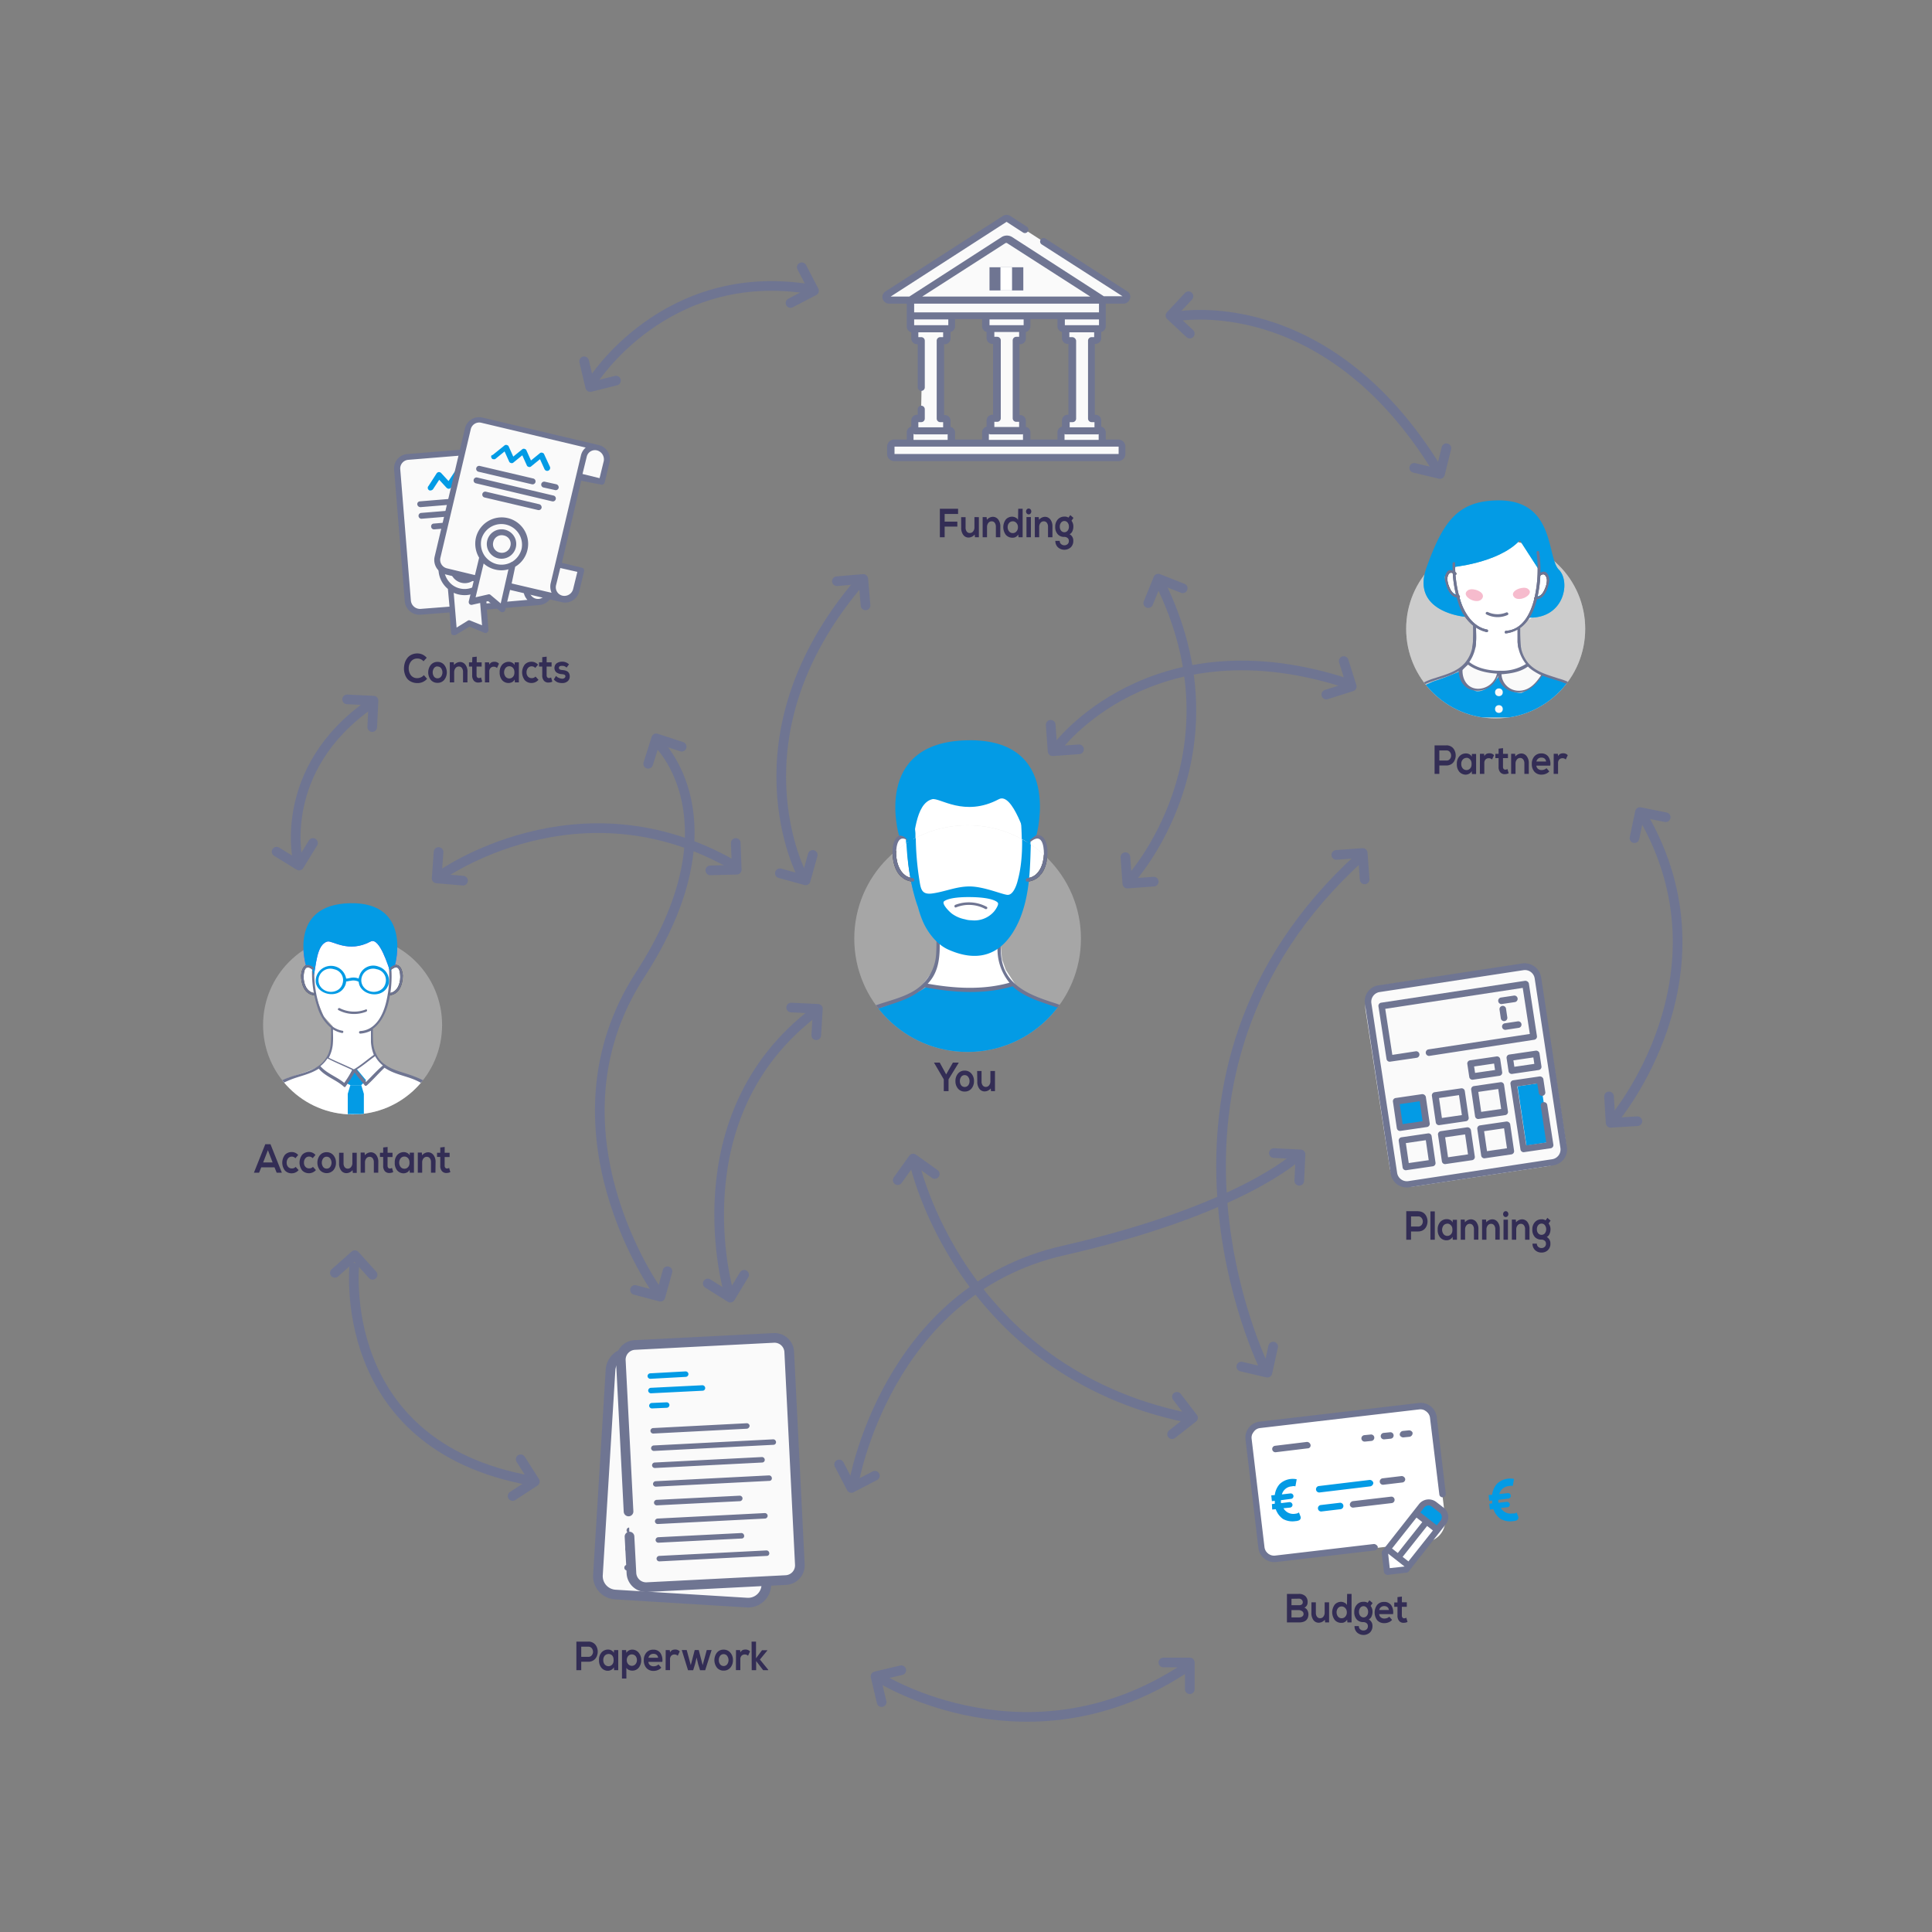 <svg id="Section1" xmlns="http://www.w3.org/2000/svg" viewBox="0 0 600 600"><rect x="0" y="0" width="600" height="600" fill="#808080" stroke="none"/><defs><clipPath id="clip-path"><circle class="cls-1" cx="300.5" cy="291.5" r="35.2"/></clipPath><clipPath id="clip-path-10"><circle class="cls-1" cx="464.5" cy="195.3" r="27.8"/></clipPath><clipPath id="clip-path-13"><path class="cls-1" d="M448.7 169.8h32.5v31.6h-32.5z"/></clipPath><clipPath id="clip-path-18"><circle class="cls-1" cx="109.5" cy="318.3" r="27.8"/></clipPath><style>.cls-1,.cls-10,.cls-11{fill:none}.cls-2{fill:#fff}.cls-3{fill:#039be5}.cls-4{clip-path:url(#clip-path)}.cls-5{fill:#ccc;opacity:.5}.cls-12,.cls-20,.cls-5{isolation:isolate}.cls-11{stroke-miterlimit:10}.cls-8{fill:#6f7592}.cls-9{fill:#38332d}.cls-10,.cls-11{stroke:#6f7592;stroke-width:3px}.cls-10{stroke-linecap:round;stroke-linejoin:round}.cls-13{fill:#332d55}.cls-14{fill:#fafafa}.cls-18{clip-path:url(#clip-path-10)}.cls-19{fill:#54bbd3}.cls-20{fill:#e84376;opacity:.2}.cls-21{clip-path:url(#clip-path-13)}.cls-22{clip-path:url(#clip-path-18)}</style></defs><path class="cls-2" d="m283.8 273.3-3.4-1.1-2-3.6-.7-3.5v-2.5l.6-1.9 1.9-.9 2.9-8 4.3-8.2 30.1-.6 2.6 8.8v7.3l.9 1.2 1.8-.2 1.6 1.8.2 4.9-1.9 4.6-2.6 1.5-2.2.6-7.8 19.4.5 5.1 1.1 3.4 2.7 4-2.9.8-5.7.9-5.7.3-5.4-.4-7.7-1.1 3.4-4.6.9-3.8V291l-5.9-13.2-1.6-4.5z"/><path class="cls-3" d="m320.1 259.5-3-4c.4 5.8.4 12-1.1 17.6-.4 1.7-1.5 4.8-3.3 4.6s-7.1-2.5-11.4-2.6-8 1.7-12.1 2.2c-2.9.3-3.3-1.2-3.7-3.7a90.17 90.17 0 0 1-1.2-14.7c0-.7-.4-2.7 0-3.4l-3 4c.4 13.8 3.7 22 3.7 22a33 33 0 0 0 1.4 4.2c1.5 3.6 4.4 7.4 8 9 8.7 3.9 16.9 2.5 22-9 3.7-8.4 3.4-17.5 3.7-26.2ZM308.5 283a8.07 8.07 0 0 1-6.9 2.6 6.93 6.93 0 0 1-2-.3 10.11 10.11 0 0 1-4-1.7c-.6-.4-3.2-2.9-2.6-3.8 0 0 1.1-1.5 8.4-1.4s8.4 1.7 8.4 1.8c.4.6-1 2.5-1.3 2.8Z"/><g class="cls-4"><circle class="cls-5" cx="300.5" cy="291.5" r="35.2"/></g><path style="stroke-miterlimit:10;stroke:#fff;fill:#fff" d="m283.9 273.3-3.4-1.1-2-3.6-.7-3.5v-2.5l.6-1.9 1.9-.9 2.9-8 4.4-8.2 30-.6 2.6 8.8v7.3l.9 1.2 1.8-.2 1.6 1.8.2 4.9-1.9 4.6-2.6 1.5-2.2.6-7.8 19.4.5 5.1 1.2 3.4 2.6 4-2.9.8-5.7.9-5.7.3-5.4-.4-7.7-1.1 3.4-4.6.9-3.8V291l-5.9-13.2-1.6-4.5z" class="cls-4"/><g class="cls-4"><path class="cls-3" d="M256.3 327s4.4-9.2 12.7-12.4l7.1-2.6s9.7-3.7 11.6-5.6c0 0 18.1 2.6 26.3-1.2 0 0 7.4 5.1 9.8 5.9 0 0 11.4 2.8 15.2 7 0 0 6.4 4.8 6.2 8.8h-88.9Z"/></g><path d="M282.9 264.5c1.2-4.2 1.2-14.9 6.6-16.3 2.3-.6 10 5.7 20.7 0 4.3-2.3 8.6 12.4 9.4 14.5l.3-1.9 2-1.5s8.3-30-21.5-29.4-21.2 29.6-21.2 29.6 3.3-.4 3.7 5Z" style="fill:#40405b" class="cls-4"/><g class="cls-4"><path class="cls-8" d="M258.9 323.7c2.4-4.3 7-7.6 11.6-9.6 1.9 4.3 2.1 8.9 1.7 13.6h1.2a29.07 29.07 0 0 0-1.8-14c4.5-1.8 9.3-2.7 13.3-5.4.1-.1.2-.1.2-.2a17.68 17.68 0 0 0 2.2-1.6c.1.1.2.2.3.2 9 1.6 18.1 2.2 26.9-.4a11 11 0 0 0 1.1 1c4.3 3.3 10.2 4.5 15.1 6.5l.6.3c-3.1 3.5-3.9 8.7-3.8 13.6h1.2c-.1-4.8.6-9.9 3.7-13.1 4.2 2 8.3 5.2 10.5 9.1a33.89 33.89 0 0 1 1.8 3.9h1.1a28.13 28.13 0 0 0-5-8.7c-3.3-3.7-8.6-5.8-13.3-7.4-7.8-2.5-15.8-5.5-16.6-14.9-.2-2.3-.1-4.6-.1-7 3.7-2.6 5.9-7.2 7.2-11.7a55.42 55.42 0 0 0 1.5-17.7 4.87 4.87 0 0 1-1.1.4 55 55 0 0 1-1.3 16.2c-1.5 6.3-5.1 13.3-12.4 13.7a2.44 2.44 0 0 0 0 1.2 12.08 12.08 0 0 0 5.1-1.4c0 1.8-.1 3.5 0 5.3a16.37 16.37 0 0 0 3.7 9.6c-8.3 2.3-16.9 1.8-25.4.3 2.7-2.8 3.5-6.2 3.7-9.9.1-2 0-4.1 0-6.1a12.25 12.25 0 0 0 4.4 1.7c.7.1.9-1 .2-1.1-5.9-1.1-9.2-6.4-11-11.6a50.94 50.94 0 0 1-2.5-16.9c0-.7-1.1-.6-1.1.1a52.83 52.83 0 0 0 2.7 17.7 20.38 20.38 0 0 0 6.3 9.4c0 2.6.1 5.2-.1 7.8a14.35 14.35 0 0 1-3.4 8.2c-3.3 3.9-8.5 5.2-13.2 6.7s-10 3.6-13.3 7.4a28.13 28.13 0 0 0-5 8.7h1.1c.7-1.2 1.3-2.7 2-3.9Z"/></g><g class="cls-4"><path class="cls-8" d="M296.9 281.8a10.76 10.76 0 0 1 9.1.5c.5.2.9-.4.4-.7a11.77 11.77 0 0 0-9.7-.6c-.5.2-.3 1 .2.8Z"/></g><g class="cls-4"><path class="cls-9" d="M319.7 260.4c-.5.4 0 1.4.5.9 3.3-2.6 4 1.1 4 3.9-.1 3.2-1.5 7.1-5.1 7.5-.7.1-.7 1.2 0 1.1 4.8-.5 6.3-5.3 6.2-9.6-.1-3.7-2.1-6.5-5.6-3.8Z"/></g><g class="cls-4"><path class="cls-9" d="M282.8 260.4c.5.4 0 1.4-.5.9-3.3-2.6-4 1.1-4 3.9.1 3.2 1.5 7.1 5.1 7.5.7.1.7 1.2 0 1.1-4.8-.5-6.3-5.3-6.2-9.6 0-3.7 2.1-6.5 5.6-3.8Z"/></g><g class="cls-4"><path class="cls-3" d="m320.2 259.7-3-4c.4 5.8.4 12-1.1 17.6-.4 1.7-1.5 4.8-3.3 4.6s-7.1-2.5-11.4-2.6-8 1.7-12.1 2.2c-2.9.3-3.3-1.2-3.7-3.7a90.17 90.17 0 0 1-1.2-14.7c0-.7-.4-2.7 0-3.4l-3 4c.4 13.8 3.7 22 3.7 22a33 33 0 0 0 1.4 4.2c1.5 3.6 4.4 7.4 8 9 8.7 3.9 16.9 2.5 22-9 3.6-8.4 3.4-17.5 3.7-26.2Zm-11.6 23.5a8.07 8.07 0 0 1-6.9 2.6 6.93 6.93 0 0 1-2-.3 10.11 10.11 0 0 1-4-1.7c-.6-.4-3.2-2.9-2.6-3.8 0 0 1.1-1.5 8.4-1.4s8.4 1.7 8.4 1.8c.4.6-1 2.5-1.3 2.8Z"/></g><path class="cls-8" d="M319.7 260.4c-.5.4 0 1.4.5.9 3.3-2.6 4 1.1 4 3.9-.1 3.2-1.5 7.1-5.1 7.5-.7.1-.7 1.2 0 1.1 4.8-.5 6.3-5.3 6.2-9.6-.1-3.7-2.1-6.5-5.6-3.8Zm-36.9 0c.5.4 0 1.4-.5.9-3.3-2.6-4 1.1-4 3.9.1 3.2 1.5 7.1 5.1 7.5.7.1.7 1.2 0 1.1-4.8-.5-6.3-5.3-6.2-9.6 0-3.7 2.1-6.5 5.6-3.8Z"/><path class="cls-3" d="M282.9 264.5c1.2-4.2 1.2-14.9 6.6-16.3 2.3-.6 10 5.7 20.7 0 4.3-2.3 8.6 12.4 9.4 14.5l.3-1.9 2-1.5s8.3-30-21.5-29.4-21.2 29.6-21.2 29.6 3.3-.4 3.7 5Z"/><path class="cls-10" d="m249 83 3.8 7.3-7.3 3.8M143.8 273.5l-8.2-.7.6-8.2"/><path class="cls-11" d="M92.5 267.4s-6.7-28.3 22.4-48.7M249.2 272s-23.3-43.1 17.8-91.3m61.1 51.6s29.3-40.1 90.5-20"/><path class="cls-11" d="M351 273.2s35.8-38.9 9.1-92.5m5.1-82.4s46.4-9.2 81.2 47.6m54.9 201.6s37.6-44.5 8.9-94.1M392.8 425s-45.3-90.7 29.5-158.7m-218 135s-36.6-50.6-5.5-98.6 5.5-72 5.5-72"/><path class="cls-11" d="M136.6 272s43-31 91.2-3.3M110.1 392.2s-6.7 56.5 54.6 67.6m61.6-58.5s-16.1-54.6 26.8-87.1m30.9 47s14 64.6 84.8 79.1"/><path class="cls-11" d="M265.1 460.8s10.1-59.9 65-72.4 72.5-29.1 72.5-29.1M273.4 521.2s46.5 29.3 95.5-3.7"/><path class="cls-10" d="M361.3 516.3h8.2v8.3m-95.7 4-1.9-8 8-1.9m-8.2-60.4-7.3 3.8-3.8-7.3m-29.5-58.9-4.3 7.1-7-4.4m-12.5-3.8-2.2 7.9-7.9-2.1m-35.5 52.6 4.4 6.9-6.9 4.5M104 395.3l6.2-5.5 5.5 6.1m249.8 37.9 5 6.5-6.5 5.1m31.4-27.2-1.8 8.1-8.1-1.9m10.1-66.3 8.3.4-.4 8.2m-124.7-.2 4.8-6.7 6.7 4.8m-44.6-51.7 8.3.4-.5 8.2m255 26.7-8.3.5-.5-8.2m7.9-80.2 1.7-8.1 8 1.6M415 265.5l8.2-.6.6 8.2m-6.5-67.8 2.5 7.9-7.9 2.5m-76.8 17-8.2.6-.6-8.2m32 48.7-8.2.6-.6-8.2m7.1-78.9 3.1-7.6 7.6 3m-107.4-2.2 8.2-.7.7 8.2m-77.5-69.8-8 2-1.9-8m71 153.3-2.2 7.9-8-2.2m-13.7-9.4.3 8.3-8.2.2m-123.4-8.5-4.3 7-7-4.3m21.9-47.3 8.2.4-.4 8.2m85.7 11.4 2.5-7.9 7.9 2.6m157.8-128.3-6-5.6 5.6-6m80.1 47.2-2 8-8-1.9"/><g class="cls-12"><path class="cls-13" d="m291.84 330 2 3.66 2.09-3.66h1.79v.08l-3.14 5.12v3.66h-1.48v-3.66l-3-5.12V330Zm5.66 3.42a2.6 2.6 0 0 1 2.08-.93 2.63 2.63 0 0 1 2.1.93 3.43 3.43 0 0 1 .8 2.32 3.48 3.48 0 0 1-.78 2.32 2.63 2.63 0 0 1-2.1.93 2.6 2.6 0 0 1-2.1-.93 3.48 3.48 0 0 1-.78-2.32 3.52 3.52 0 0 1 .78-2.32Zm2.1.47a1.27 1.27 0 0 0-1.11.55 2.31 2.31 0 0 0 0 2.6 1.42 1.42 0 0 0 2.21 0 2.12 2.12 0 0 0 .4-1.3 2.08 2.08 0 0 0-.42-1.29 1.3 1.3 0 0 0-1.08-.56Zm3.86-1.28h1.37v3.27a2 2 0 0 0 .35 1.2 1.19 1.19 0 0 0 1 .47 1.25 1.25 0 0 0 1-.51 1.92 1.92 0 0 0 .4-1.24v-3.19H309v6.25h-1.23l-.09-.84a2.48 2.48 0 0 1-1.87.93 2 2 0 0 1-1.66-.82 3.53 3.53 0 0 1-.64-2.24Z"/></g><g class="cls-12"><path class="cls-13" d="M182.73 509.81a2.84 2.84 0 0 1 1.26.27 2.64 2.64 0 0 1 .92.71 3.09 3.09 0 0 1 .53 1 3.58 3.58 0 0 1 0 2.3 3.09 3.09 0 0 1-.53 1 2.64 2.64 0 0 1-.92.71 2.84 2.84 0 0 1-1.26.27h-2.22v2.61H179v-8.86h3.71Zm-2.22 1.59v3.14h2.22a1.24 1.24 0 0 0 1.06-.49 1.66 1.66 0 0 0 .38-1.08 1.8 1.8 0 0 0-.38-1.08 1.27 1.27 0 0 0-1.06-.49Zm10.13 1.9.05-.86H192v6.24h-1.29l-.07-.91a1.68 1.68 0 0 1-.75.79 2.26 2.26 0 0 1-1 .31 2.61 2.61 0 0 1-2.06-.86 3.48 3.48 0 0 1-.8-2.46 3.38 3.38 0 0 1 .82-2.41 2.65 2.65 0 0 1 2.07-.85 2 2 0 0 1 1 .28 1.8 1.8 0 0 1 .72.73Zm-1.64.37a1.56 1.56 0 0 0-1.18.5 2 2 0 0 0-.46 1.38 2 2 0 0 0 .46 1.39 1.54 1.54 0 0 0 1.18.51 1.48 1.48 0 0 0 1-.39 1.7 1.7 0 0 0 .52-.94 3.45 3.45 0 0 0 0-1.11 1.69 1.69 0 0 0-.52-1 1.48 1.48 0 0 0-1-.34Zm5.53 7.61h-1.37v-8.84h1.28l.09.86a2 2 0 0 1 .8-.75 2.28 2.28 0 0 1 1-.25 2.57 2.57 0 0 1 2 .93 3.48 3.48 0 0 1 .8 2.34 3.61 3.61 0 0 1-.76 2.34 2.5 2.5 0 0 1-2 .92 2.82 2.82 0 0 1-1.06-.21 1.55 1.55 0 0 1-.79-.68Zm.57-4.46a1.49 1.49 0 0 0 2.26 0 1.87 1.87 0 0 0 .44-1.25 1.93 1.93 0 0 0-.42-1.27 1.55 1.55 0 0 0-2.3 0 1.93 1.93 0 0 0-.43 1.27 1.83 1.83 0 0 0 .45 1.25Zm10.59-.71h-4.33a1.38 1.38 0 0 0 .5 1 1.71 1.71 0 0 0 1.15.37 2.26 2.26 0 0 0 .83-.16 1.59 1.59 0 0 0 .65-.42l.88 1a2.59 2.59 0 0 1-1.07.75 3.36 3.36 0 0 1-1.31.26 2.88 2.88 0 0 1-2.24-.9 3.5 3.5 0 0 1-.81-2.43 3.45 3.45 0 0 1 .8-2.35 2.72 2.72 0 0 1 2.15-.91 2.6 2.6 0 0 1 2.19 1 4.09 4.09 0 0 1 .61 2.79Zm-4.31-1.28h3a1.28 1.28 0 0 0-.45-.9 1.49 1.49 0 0 0-1-.31 1.6 1.6 0 0 0-1 .31 1.52 1.52 0 0 0-.55.9Zm5.36-2.39H208l.1.72a1.62 1.62 0 0 1 .68-.71 2.21 2.21 0 0 1 .89-.17 1.81 1.81 0 0 1 1.43.59l-.62 1.34a1.41 1.41 0 0 0-1-.4 1.37 1.37 0 0 0-1 .38 1.64 1.64 0 0 0-.4 1.2v3.29h-1.37Zm9.01-.01H217l1.22 4.69 1.27-4.69H221l-2 6.27h-1.59l-.58-1.84-.49-2.09-.5 2.09-.57 1.84h-1.6l-1.94-6.27h1.53l1.27 4.69Zm6.89.82a2.61 2.61 0 0 1 2.08-.94 2.66 2.66 0 0 1 2.1.94 3.41 3.41 0 0 1 .8 2.32 3.5 3.5 0 0 1-.78 2.32 2.63 2.63 0 0 1-2.11.93 2.59 2.59 0 0 1-2.09-.93 3.84 3.84 0 0 1 0-4.64Zm2.09.47a1.28 1.28 0 0 0-1.1.54 2.15 2.15 0 0 0-.4 1.31 2.09 2.09 0 0 0 .4 1.29 1.4 1.4 0 0 0 2.21 0 2.23 2.23 0 0 0 0-2.58 1.28 1.28 0 0 0-1.11-.56Zm3.84-1.28h1.27l.1.72a1.62 1.62 0 0 1 .68-.71 2.19 2.19 0 0 1 .88-.17 1.8 1.8 0 0 1 1.43.59l-.62 1.34a1.37 1.37 0 0 0-1-.4 1.41 1.41 0 0 0-1 .38 1.63 1.63 0 0 0-.39 1.2v3.29h-1.37Zm4.84-2.61h1.38V515l1.86-2.51h1.65v.09l-2.3 2.8 2.58 3.18v.12H237l-2.17-2.82v2.82h-1.38Z"/></g><g class="cls-12"><path class="cls-13" d="M293.37 166.84h-1.49V158h5.66v1.61h-4.17V162h3.94v1.54h-3.94Zm5.12-6.24h1.38v3.26a2 2 0 0 0 .35 1.21 1.15 1.15 0 0 0 1 .46 1.22 1.22 0 0 0 1-.5 1.92 1.92 0 0 0 .4-1.24v-3.19H304v6.25h-1.22l-.09-.85a2.49 2.49 0 0 1-1.88.94 2 2 0 0 1-1.66-.82 3.61 3.61 0 0 1-.64-2.24Zm12.16 6.24h-1.37v-3.27a2 2 0 0 0-.35-1.2 1.16 1.16 0 0 0-1-.47 1.25 1.25 0 0 0-1 .51 2 2 0 0 0-.4 1.24v3.19h-1.36v-6.25h1.23l.09.84a2.46 2.46 0 0 1 1.82-.93 2.09 2.09 0 0 1 1.68.81 3.45 3.45 0 0 1 .67 2.25Zm5.57-8.84h1.37v8.85h-1.28l-.09-.86a1.94 1.94 0 0 1-1.79 1 2.67 2.67 0 0 1-2.05-.88 4 4 0 0 1 0-4.8 2.65 2.65 0 0 1 2-.85 2.44 2.44 0 0 1 1 .27 1.59 1.59 0 0 1 .78.73Zm-1.7 3.9a1.47 1.47 0 0 0-1.13.5 1.89 1.89 0 0 0-.45 1.32 1.93 1.93 0 0 0 .46 1.32 1.42 1.42 0 0 0 1.12.52 1.48 1.48 0 0 0 1.14-.51 1.89 1.89 0 0 0 .47-1.33 1.84 1.84 0 0 0-.48-1.31 1.48 1.48 0 0 0-1.13-.52Zm4.39-2.39a1 1 0 0 1 0-1.34.76.76 0 0 1 1.11 0 1 1 0 0 1 0 1.34.76.76 0 0 1-1.11 0Zm1.24 1.06h-1.37v6.27h1.37Zm6.69 6.27h-1.37v-3.27a2 2 0 0 0-.35-1.2 1.16 1.16 0 0 0-1-.47 1.25 1.25 0 0 0-1 .51 2 2 0 0 0-.39 1.24v3.19h-1.36v-6.25h1.22l.09.84a2.48 2.48 0 0 1 1.82-.93 2.07 2.07 0 0 1 1.68.81 3.45 3.45 0 0 1 .67 2.25Zm4.98-6.09.56-.78 1 .86-.62.88a2.92 2.92 0 0 1 .58 1.85 3.5 3.5 0 0 1-.27 1.35 1.88 1.88 0 0 1-.9 1 2.19 2.19 0 0 1 1.15 2.06 2.71 2.71 0 0 1-.77 2 3 3 0 0 1-4 0 2.67 2.67 0 0 1-.8-2h1.36a1.21 1.21 0 0 0 .43 1 1.47 1.47 0 0 0 1 .37 1.49 1.49 0 0 0 1-.35 1.25 1.25 0 0 0 .4-1 1.1 1.1 0 0 0-.42-.93 1.61 1.61 0 0 0-1-.32 2.6 2.6 0 0 1-2.05-.84 3.29 3.29 0 0 1-.76-2.3 3.25 3.25 0 0 1 .81-2.3 2.66 2.66 0 0 1 2-.86 2.06 2.06 0 0 1 1.3.31Zm-1.27 1.05a1.31 1.31 0 0 0-1 .48 1.88 1.88 0 0 0-.42 1.28 1.85 1.85 0 0 0 .42 1.27 1.33 1.33 0 0 0 1 .46 1.3 1.3 0 0 0 1-.47 1.89 1.89 0 0 0 .41-1.26 1.92 1.92 0 0 0-.41-1.27 1.29 1.29 0 0 0-1-.49Z"/></g><g class="cls-12"><path class="cls-13" d="m131.63 209.66 1 1.15a3.82 3.82 0 0 1-3 1.32 4.28 4.28 0 0 1-1.87-.39 3.44 3.44 0 0 1-1.32-1 4.6 4.6 0 0 1-.73-1.45 5.48 5.48 0 0 1-.25-1.69 6.1 6.1 0 0 1 .25-1.71 4.67 4.67 0 0 1 .76-1.49 3.42 3.42 0 0 1 1.32-1.07 4.11 4.11 0 0 1 1.84-.4 3.77 3.77 0 0 1 2.89 1.35l-1 1.08a2.43 2.43 0 0 0-1.9-.84 2.39 2.39 0 0 0-2 .92 3.43 3.43 0 0 0-.69 2.16 3.47 3.47 0 0 0 .69 2.12 2.4 2.4 0 0 0 2 .88 2.63 2.63 0 0 0 1.07-.24 2.48 2.48 0 0 0 .94-.7Zm2.16-3.16a2.58 2.58 0 0 1 2.08-.94 2.63 2.63 0 0 1 2.1.94 3.77 3.77 0 0 1 0 4.63 2.6 2.6 0 0 1-2.1.93 2.63 2.63 0 0 1-2.1-.93 3.81 3.81 0 0 1 0-4.63Zm2.09.46a1.27 1.27 0 0 0-1.1.55 2.31 2.31 0 0 0 0 2.6 1.28 1.28 0 0 0 1.1.54 1.31 1.31 0 0 0 1.11-.54 2.25 2.25 0 0 0 0-2.59 1.32 1.32 0 0 0-1.11-.52Zm9.29 4.96h-1.37v-3.26a2 2 0 0 0-.35-1.2 1.14 1.14 0 0 0-1-.47 1.25 1.25 0 0 0-1 .51 2 2 0 0 0-.4 1.23v3.19h-1.36v-6.25h1.23l.09.85a2.49 2.49 0 0 1 1.82-.94 2.1 2.1 0 0 1 1.68.82 3.41 3.41 0 0 1 .67 2.25Zm1.51-7.83 1.37-.16v1.77h1.53v1.3H148v2.69a1 1 0 0 0 .19.66.69.69 0 0 0 .53.23 1.42 1.42 0 0 0 .66-.19l.38 1.31a2.8 2.8 0 0 1-1.13.27 1.79 1.79 0 0 1-1.46-.55 2.52 2.52 0 0 1-.53-1.73V207h-1v-1.3h1Zm3.92 1.6h1.27l.1.72a1.56 1.56 0 0 1 .68-.71 2 2 0 0 1 .89-.18 1.79 1.79 0 0 1 1.42.6l-.61 1.34a1.42 1.42 0 0 0-1-.41 1.34 1.34 0 0 0-1 .39 1.57 1.57 0 0 0-.4 1.19v3.29h-1.35Zm9.23.86v-.86h1.31v6.23h-1.24l-.07-.91a1.66 1.66 0 0 1-.75.8 2.33 2.33 0 0 1-1.05.3 2.62 2.62 0 0 1-2.06-.85 3.52 3.52 0 0 1-.79-2.46 3.4 3.4 0 0 1 .81-2.42 2.76 2.76 0 0 1 2.08-.85 2.1 2.1 0 0 1 1 .28 1.71 1.71 0 0 1 .76.74Zm-1.64.36a1.52 1.52 0 0 0-1.17.51 2.26 2.26 0 0 0 0 2.76 1.52 1.52 0 0 0 1.17.52 1.44 1.44 0 0 0 1-.4 1.61 1.61 0 0 0 .52-.94 3.44 3.44 0 0 0 0-1.11 1.67 1.67 0 0 0-.52-.95 1.48 1.48 0 0 0-1-.39Zm8.12 3.2.92 1a2.78 2.78 0 0 1-2.13 1 2.83 2.83 0 0 1-2.11-.85 4 4 0 0 1 0-4.9 2.83 2.83 0 0 1 2.11-.85 2.62 2.62 0 0 1 2 .92l-.87 1a1.51 1.51 0 0 0-1.11-.5 1.47 1.47 0 0 0-1.15.52 2 2 0 0 0-.45 1.33 1.89 1.89 0 0 0 .45 1.34 1.49 1.49 0 0 0 1.13.48 1.53 1.53 0 0 0 1.21-.49Zm2.09-6.02 1.37-.16v1.77h1.53v1.3h-1.54v2.69a1 1 0 0 0 .2.66.65.65 0 0 0 .52.23 1.45 1.45 0 0 0 .67-.19l.38 1.31a2.88 2.88 0 0 1-1.14.27 1.77 1.77 0 0 1-1.45-.55 2.47 2.47 0 0 1-.54-1.73V207h-1v-1.3h1Zm8.31 2.24-.76 1a1.82 1.82 0 0 0-1.38-.55c-.67 0-1 .2-1 .62s.35.63 1 .68a5.5 5.5 0 0 1 .65.08 2.9 2.9 0 0 1 .63.18 1.82 1.82 0 0 1 .56.34 1.67 1.67 0 0 1 .38.56 2.17 2.17 0 0 1 .15.84 1.94 1.94 0 0 1-.62 1.46 2.5 2.5 0 0 1-1.76.59 4.05 4.05 0 0 1-1.39-.23 3 3 0 0 1-1.17-.9l.68-1.1a2.12 2.12 0 0 0 .85.61 2.86 2.86 0 0 0 1.06.27 1.06 1.06 0 0 0 .7-.21.63.63 0 0 0 .3-.54.51.51 0 0 0-.25-.47 2.13 2.13 0 0 0-.85-.19 3.79 3.79 0 0 1-.81-.14 3.12 3.12 0 0 1-.73-.32 1.43 1.43 0 0 1-.55-.59 1.79 1.79 0 0 1-.21-.88 1.88 1.88 0 0 1 .22-.91 1.55 1.55 0 0 1 .58-.61 2.55 2.55 0 0 1 .74-.32 2.76 2.76 0 0 1 .8-.11 2.92 2.92 0 0 1 2.18.84Z"/></g><g class="cls-12"><path class="cls-13" d="M440.44 376.17a2.91 2.91 0 0 1 1.26.28 2.49 2.49 0 0 1 .91.71 3.09 3.09 0 0 1 .53 1 3.43 3.43 0 0 1 .19 1.15 3.51 3.51 0 0 1-.19 1.15 3.2 3.2 0 0 1-.53 1 2.72 2.72 0 0 1-.91.71 2.91 2.91 0 0 1-1.26.27h-2.23V385h-1.48v-8.85h3.71Zm-2.23 1.6v3.14h2.23a1.3 1.3 0 0 0 1.06-.49 1.69 1.69 0 0 0 .37-1.08 1.71 1.71 0 0 0-.38-1.08 1.24 1.24 0 0 0-1.05-.49Zm6.02-1.57h1.36v8.8h-1.36Zm6.92 3.47v-.86h1.32V385h-1.3l-.06-.91a1.73 1.73 0 0 1-.76.8 2.2 2.2 0 0 1-1 .3 2.63 2.63 0 0 1-2.07-.85 3.52 3.52 0 0 1-.79-2.46 3.36 3.36 0 0 1 .82-2.42 2.68 2.68 0 0 1 2.07-.84 2.16 2.16 0 0 1 1.05.27 1.83 1.83 0 0 1 .72.78Zm-1.65.36a1.52 1.52 0 0 0-1.17.51 2.26 2.26 0 0 0 0 2.76 1.49 1.49 0 0 0 1.17.52 1.43 1.43 0 0 0 1-.4 1.61 1.61 0 0 0 .52-.94 3.38 3.38 0 0 0 0-1.1 1.61 1.61 0 0 0-.52-.95 1.47 1.47 0 0 0-1-.43Zm9.62 4.97h-1.37v-3.26a2 2 0 0 0-.35-1.2 1.17 1.17 0 0 0-1-.47 1.25 1.25 0 0 0-1 .51 1.9 1.9 0 0 0-.4 1.24V385h-1.36v-6.25h1.23l.09.85a2.46 2.46 0 0 1 1.82-.93 2.1 2.1 0 0 1 1.68.81 3.43 3.43 0 0 1 .67 2.25Zm6.63 0h-1.37v-3.26a2 2 0 0 0-.35-1.2 1.16 1.16 0 0 0-1-.47 1.25 1.25 0 0 0-1 .51 2 2 0 0 0-.4 1.24V385h-1.36v-6.25h1.23l.09.85a2.48 2.48 0 0 1 1.82-.93 2.07 2.07 0 0 1 1.68.81 3.43 3.43 0 0 1 .67 2.25Zm1.31-7.28a1 1 0 0 1 0-1.34.77.77 0 0 1 1.12 0 1 1 0 0 1 0 1.34.77.77 0 0 1-1.12 0Zm1.24 1.06h-1.37V385h1.37ZM475 385h-1.37v-3.26a1.9 1.9 0 0 0-.35-1.2 1.16 1.16 0 0 0-1-.47 1.22 1.22 0 0 0-1 .51 1.9 1.9 0 0 0-.4 1.24V385h-1.36v-6.25h1.22l.09.85a2.48 2.48 0 0 1 1.83-.93 2.1 2.1 0 0 1 1.68.81 3.49 3.49 0 0 1 .66 2.25Zm5-6 .55-.79 1 .86-.62.89a2.91 2.91 0 0 1 .59 1.85 3.55 3.55 0 0 1-.28 1.35 1.84 1.84 0 0 1-.89 1 2.21 2.21 0 0 1 1.14 2.07 2.68 2.68 0 0 1-.77 2 2.74 2.74 0 0 1-2 .76 2.79 2.79 0 0 1-2-.77 2.69 2.69 0 0 1-.79-2h1.36a1.25 1.25 0 0 0 .42 1 1.53 1.53 0 0 0 1 .37 1.43 1.43 0 0 0 1-.36 1.22 1.22 0 0 0 .4-1 1.09 1.09 0 0 0-.42-.93 1.55 1.55 0 0 0-1-.33 2.63 2.63 0 0 1-2.06-.84 3.31 3.31 0 0 1-.75-2.29 3.22 3.22 0 0 1 .8-2.3 2.64 2.64 0 0 1 2-.87 2 2 0 0 1 1.32.33Zm-1.29 1a1.32 1.32 0 0 0-1 .48 1.88 1.88 0 0 0-.41 1.28 1.81 1.81 0 0 0 .41 1.26 1.36 1.36 0 0 0 2.06 0 2.12 2.12 0 0 0 0-2.53 1.29 1.29 0 0 0-1.06-.49Z"/></g><g class="cls-12"><path class="cls-13" d="M403.35 495a2.89 2.89 0 0 1 2 .65 2.39 2.39 0 0 1 .74 1.92 1.78 1.78 0 0 1-1 1.71 1.63 1.63 0 0 1 .94.83 2.53 2.53 0 0 1 .32 1.14c0 1.74-1 2.61-2.95 2.61h-3.73V495Zm-2.27 1.52v2h2.27c.83 0 1.24-.32 1.24-.95a1.12 1.12 0 0 0-.3-.74 1.21 1.21 0 0 0-.94-.35Zm0 3.51v2.27h2.27a2.34 2.34 0 0 0 .66-.08 1.24 1.24 0 0 0 .56-.33.89.89 0 0 0 .26-.65 1 1 0 0 0-.48-.89 1.8 1.8 0 0 0-1-.32Zm6.2-2.42h1.37v3.27a2 2 0 0 0 .35 1.2 1.16 1.16 0 0 0 1 .47 1.25 1.25 0 0 0 1-.51 2 2 0 0 0 .39-1.24v-3.19h1.37v6.25h-1.23l-.09-.85a2.48 2.48 0 0 1-1.88.94 2 2 0 0 1-1.66-.82 3.61 3.61 0 0 1-.63-2.24Zm11.08-2.61h1.38v8.85h-1.29l-.09-.86a1.91 1.91 0 0 1-1.78 1 2.62 2.62 0 0 1-2.05-.88 4 4 0 0 1 0-4.8 2.63 2.63 0 0 1 2-.85 2.37 2.37 0 0 1 1 .27 1.59 1.59 0 0 1 .78.73Zm-1.69 3.9a1.47 1.47 0 0 0-1.13.5 2.16 2.16 0 0 0 0 2.65 1.44 1.44 0 0 0 1.12.51 1.48 1.48 0 0 0 1.14-.51 1.89 1.89 0 0 0 .47-1.33 1.86 1.86 0 0 0-.48-1.31 1.48 1.48 0 0 0-1.12-.51Zm8.06-1.14.55-.78 1 .86-.62.88a2.93 2.93 0 0 1 .59 1.85 3.38 3.38 0 0 1-.28 1.36 1.88 1.88 0 0 1-.89 1 2.2 2.2 0 0 1 1.15 2.06 2.7 2.7 0 0 1-.78 2 3 3 0 0 1-4 0 2.66 2.66 0 0 1-.79-2H422a1.24 1.24 0 0 0 .42 1 1.48 1.48 0 0 0 1 .37 1.51 1.51 0 0 0 1-.35 1.28 1.28 0 0 0 .39-1 1.11 1.11 0 0 0-.42-.93 1.6 1.6 0 0 0-1-.32 2.63 2.63 0 0 1-2.06-.84 3.34 3.34 0 0 1-.75-2.3 3.2 3.2 0 0 1 .81-2.29 2.61 2.61 0 0 1 2-.87 2.08 2.08 0 0 1 1.34.3Zm-1.27 1.05a1.33 1.33 0 0 0-1 .48 1.93 1.93 0 0 0-.41 1.28 1.88 1.88 0 0 0 .41 1.27 1.35 1.35 0 0 0 1 .46 1.3 1.3 0 0 0 1-.47 1.84 1.84 0 0 0 .42-1.26 1.89 1.89 0 0 0-.42-1.27 1.32 1.32 0 0 0-1-.49Zm9.17 2.47h-4.32a1.38 1.38 0 0 0 .5 1 1.71 1.71 0 0 0 1.15.37 2.26 2.26 0 0 0 .83-.16 1.5 1.5 0 0 0 .65-.42l.88 1a2.59 2.59 0 0 1-1.07.75 3.36 3.36 0 0 1-1.31.26 2.88 2.88 0 0 1-2.24-.9 4 4 0 0 1 0-4.78 2.74 2.74 0 0 1 2.14-.91 2.59 2.59 0 0 1 2.2 1 4 4 0 0 1 .59 2.79Zm-4.3-1.28h3a1.32 1.32 0 0 0-.45-.9 1.52 1.52 0 0 0-1-.31 1.6 1.6 0 0 0-1 .31 1.52 1.52 0 0 0-.55.9Zm5.67-4 1.37-.17v1.77h1.53v1.4h-1.54v2.7a1 1 0 0 0 .19.65.66.66 0 0 0 .53.23 1.28 1.28 0 0 0 .66-.19l.38 1.32a2.63 2.63 0 0 1-1.13.26 1.73 1.73 0 0 1-1.46-.55 2.49 2.49 0 0 1-.53-1.72V499h-1v-1.33h1Z"/></g><g class="cls-12"><path class="cls-13" d="m85.92 364.19-.67-1.67h-4.11l-.68 1.67h-1.6l3.53-8.85H84l3.53 8.85ZM84.66 361l-1.46-3.8-1.47 3.8Zm7.16 1.38.92 1a2.78 2.78 0 0 1-2.13 1 2.83 2.83 0 0 1-2.11-.85 4 4 0 0 1 0-4.9 2.83 2.83 0 0 1 2.11-.85 2.62 2.62 0 0 1 2 .92l-.87 1a1.51 1.51 0 0 0-1.11-.5 1.47 1.47 0 0 0-1.15.52 2 2 0 0 0-.45 1.33 1.89 1.89 0 0 0 .45 1.34 1.49 1.49 0 0 0 1.13.48 1.53 1.53 0 0 0 1.21-.49Zm5.37 0 .92 1a2.93 2.93 0 0 1-4.25.13 4 4 0 0 1 0-4.9 2.83 2.83 0 0 1 2.11-.85 2.61 2.61 0 0 1 2 .92l-.86 1a1.55 1.55 0 0 0-1.12-.5 1.46 1.46 0 0 0-1.14.52 2 2 0 0 0-.45 1.33 1.89 1.89 0 0 0 .45 1.34 1.47 1.47 0 0 0 1.12.48 1.55 1.55 0 0 0 1.22-.47Zm2.17-3.62a2.57 2.57 0 0 1 2.08-.93 2.62 2.62 0 0 1 2.09.93 3.44 3.44 0 0 1 .81 2.32 3.49 3.49 0 0 1-.79 2.32 2.84 2.84 0 0 1-4.2 0 3.82 3.82 0 0 1 0-4.64Zm2.09.47a1.28 1.28 0 0 0-1.11.55 2.31 2.31 0 0 0 0 2.6 1.3 1.3 0 0 0 1.11.54 1.28 1.28 0 0 0 1.1-.54 2.25 2.25 0 0 0 0-2.59 1.3 1.3 0 0 0-1.1-.56Zm3.86-1.23h1.38v3.26a2 2 0 0 0 .34 1.2 1.19 1.19 0 0 0 1 .47 1.22 1.22 0 0 0 1-.51 1.9 1.9 0 0 0 .4-1.24V358h1.36v6.25h-1.22l-.09-.85a2.51 2.51 0 0 1-1.88.93 2 2 0 0 1-1.66-.82 3.59 3.59 0 0 1-.64-2.24Zm12.16 6.19h-1.37v-3.26a2 2 0 0 0-.35-1.2 1.14 1.14 0 0 0-1-.47 1.27 1.27 0 0 0-1 .5 2 2 0 0 0-.4 1.24v3.19H112v-6.25h1.23l.09.85a2.49 2.49 0 0 1 1.82-.94 2.1 2.1 0 0 1 1.68.82 3.41 3.41 0 0 1 .67 2.25Zm1.53-7.83 1.37-.16v1.8h1.53v1.33h-1.54V362a1 1 0 0 0 .19.66.69.69 0 0 0 .53.23 1.38 1.38 0 0 0 .66-.19l.38 1.31a2.8 2.8 0 0 1-1.13.27 1.79 1.79 0 0 1-1.46-.55A2.47 2.47 0 0 1 119 362v-2.7h-1V358h1Zm8.25 2.46v-.86h1.31v6.23h-1.29l-.07-.91a1.7 1.7 0 0 1-.75.8 2.33 2.33 0 0 1-1 .3 2.62 2.62 0 0 1-2.06-.85 3.52 3.52 0 0 1-.79-2.46 3.39 3.39 0 0 1 .81-2.42 2.72 2.72 0 0 1 2.08-.85 2.1 2.1 0 0 1 1 .28 1.71 1.71 0 0 1 .76.74Zm-1.64.36a1.52 1.52 0 0 0-1.17.51 2.26 2.26 0 0 0 0 2.76 1.52 1.52 0 0 0 1.17.51 1.43 1.43 0 0 0 1-.39 1.61 1.61 0 0 0 .52-.94 3.44 3.44 0 0 0 0-1.11 1.67 1.67 0 0 0-.52-.95 1.48 1.48 0 0 0-1-.39Zm9.62 5.01h-1.38v-3.26a2 2 0 0 0-.34-1.2 1.16 1.16 0 0 0-1-.47 1.24 1.24 0 0 0-1 .5 1.92 1.92 0 0 0-.4 1.24v3.19h-1.36v-6.25H131l.09.85a2.5 2.5 0 0 1 1.83-.94 2.11 2.11 0 0 1 1.68.82 3.47 3.47 0 0 1 .67 2.25Zm1.5-7.83 1.37-.16v1.8h1.53v1.33h-1.54V362a1 1 0 0 0 .2.66.67.67 0 0 0 .52.23 1.45 1.45 0 0 0 .67-.19l.38 1.31a2.88 2.88 0 0 1-1.14.27 1.77 1.77 0 0 1-1.45-.55 2.47 2.47 0 0 1-.54-1.73v-2.7h-1V358h1Z"/></g><g class="cls-12"><path class="cls-13" d="M449.19 231.47a2.91 2.91 0 0 1 1.26.27 2.6 2.6 0 0 1 .91.71 3.2 3.2 0 0 1 .53 1 3.51 3.51 0 0 1 .19 1.15 3.47 3.47 0 0 1-.19 1.15 3.09 3.09 0 0 1-.53 1 2.6 2.6 0 0 1-.91.71 2.91 2.91 0 0 1-1.26.27H447v2.61h-1.48v-8.86h3.71Zm-2.19 1.59v3.14h2.23a1.27 1.27 0 0 0 1.06-.49 1.65 1.65 0 0 0 .37-1.08 1.76 1.76 0 0 0-.38-1.08 1.26 1.26 0 0 0-1.05-.49Zm10.1 1.94v-.86h1.32v6.24h-1.3l-.06-.91a1.71 1.71 0 0 1-.76.79 2.22 2.22 0 0 1-1 .31 2.63 2.63 0 0 1-2.07-.86 3.48 3.48 0 0 1-.79-2.46 3.34 3.34 0 0 1 .82-2.41 2.65 2.65 0 0 1 2.07-.85 2.07 2.07 0 0 1 1.05.28 1.8 1.8 0 0 1 .72.73Zm-1.65.37a1.52 1.52 0 0 0-1.17.51 1.93 1.93 0 0 0-.47 1.37 2 2 0 0 0 .47 1.39 1.52 1.52 0 0 0 1.17.51 1.46 1.46 0 0 0 1-.39 1.59 1.59 0 0 0 .52-.94 3.44 3.44 0 0 0 0-1.11 1.58 1.58 0 0 0-.52-.95 1.46 1.46 0 0 0-1-.43Zm4.16-1.27h1.28l.1.72a1.6 1.6 0 0 1 .67-.71 2.24 2.24 0 0 1 .89-.17 1.85 1.85 0 0 1 1.43.59l-.62 1.34a1.41 1.41 0 0 0-1-.4 1.37 1.37 0 0 0-1 .38 1.63 1.63 0 0 0-.39 1.2v3.29h-1.38Zm5.79-1.59 1.38-.17v1.77h1.53v1.33h-1.54v2.7a1 1 0 0 0 .19.65.64.64 0 0 0 .53.23 1.33 1.33 0 0 0 .66-.19l.38 1.32a2.88 2.88 0 0 1-1.13.27 1.77 1.77 0 0 1-1.46-.56 2.45 2.45 0 0 1-.54-1.72v-2.7h-1v-1.33h1Zm9.38 7.83h-1.37v-3.26a2 2 0 0 0-.35-1.21 1.16 1.16 0 0 0-1-.47 1.22 1.22 0 0 0-1 .51 1.92 1.92 0 0 0-.4 1.24v3.19h-1.36v-6.25h1.22l.09.85a2.46 2.46 0 0 1 1.82-.94 2.06 2.06 0 0 1 1.68.82 3.4 3.4 0 0 1 .67 2.24Zm6.68-2.57h-4.33a1.43 1.43 0 0 0 .51 1 1.69 1.69 0 0 0 1.15.37 2.3 2.3 0 0 0 .83-.16 1.56 1.56 0 0 0 .65-.42l.88 1a2.66 2.66 0 0 1-1.07.75 3.41 3.41 0 0 1-1.32.26 2.86 2.86 0 0 1-2.23-.9 3.49 3.49 0 0 1-.81-2.42 3.41 3.41 0 0 1 .8-2.36 2.74 2.74 0 0 1 2.14-.91 2.58 2.58 0 0 1 2.19 1 4 4 0 0 1 .61 2.79Zm-4.31-1.28h3a1.32 1.32 0 0 0-.45-.9 1.52 1.52 0 0 0-1-.31 1.56 1.56 0 0 0-1 .31 1.54 1.54 0 0 0-.55.9Zm5.37-2.39h1.27l.1.72a1.62 1.62 0 0 1 .68-.71 2.19 2.19 0 0 1 .88-.17 1.83 1.83 0 0 1 1.43.59l-.62 1.34a1.37 1.37 0 0 0-1-.4 1.41 1.41 0 0 0-1 .38 1.63 1.63 0 0 0-.39 1.2v3.29h-1.37Z"/></g><path class="cls-14" d="m480.4 362.2-40.9 6.2a6.85 6.85 0 0 1-7.9-5.8l-7.5-48.8a6.85 6.85 0 0 1 5.8-7.9l40.9-6.2a6.85 6.85 0 0 1 7.9 5.8l7.5 48.8a6.78 6.78 0 0 1-5.8 7.9Z"/><path class="cls-8" d="m467.8 348.3-8.2 1.2a1 1 0 0 0-.8 1.2l1.2 8.2a1 1 0 0 0 1.2.8l8.2-1.2a1 1 0 0 0 .8-1.2l-1.2-8.2a1.16 1.16 0 0 0-1.2-.8Zm.2 8.3-6.2.9-.9-6.2 6.2-.9Zm-12.4-6.5-8.2 1.2a1 1 0 0 0-.8 1.2l1.2 8.2a1 1 0 0 0 1.2.8l8.2-1.2a1 1 0 0 0 .8-1.2l-1.2-8.2a1.13 1.13 0 0 0-1.2-.8Zm.3 8.4-6.2.9-.9-6.2 6.2-.9Zm-2.2-20.5-8.2 1.2a1 1 0 0 0-.8 1.2l1.2 8.2a1 1 0 0 0 1.2.8l8.2-1.2a1 1 0 0 0 .8-1.2l-1.2-8.2a1 1 0 0 0-1.2-.8Zm.3 8.3-6.2.9-.9-6.2 6.2-.9Zm-10.6 5.7-8.2 1.2a1 1 0 0 0-.8 1.2l1.2 8.2a1 1 0 0 0 1.2.8l8.2-1.2a1 1 0 0 0 .8-1.2l-1.2-8.2a1 1 0 0 0-1.2-.8Zm.3 8.3-6.2.9-.9-6.2 6.2-.9Zm33.2-34-8.2 1.2a1 1 0 0 0-.8 1.2l.6 4a1 1 0 0 0 1.2.8l8.2-1.2a1 1 0 0 0 .8-1.2l-.6-4a1.06 1.06 0 0 0-1.2-.8Zm-.4 4.1-6.2.9-.3-2 6.2-.9Zm-10.6 5.7-8.2 1.2a1 1 0 0 0-.8 1.2l1.2 8.2a1 1 0 0 0 1.2.8l8.2-1.2a1 1 0 0 0 .8-1.2l-1.2-8.2a1 1 0 0 0-1.2-.8Zm.3 8.3-6.2.9-.9-6.2 6.2-.9Zm-1.5-16.3-8.2 1.2a1 1 0 0 0-.8 1.2l.6 4a1 1 0 0 0 1.2.8l8.2-1.2a1 1 0 0 0 .8-1.2l-.6-4a1 1 0 0 0-1.2-.8Zm-.4 4.2-6.2.9-.3-2 6.2-.9Z"/><path class="cls-8" d="m472.8 299.2-44.7 6.8a5 5 0 0 0-4.2 5.8l8 52.7a5 5 0 0 0 5.8 4.2l44.7-6.8a5 5 0 0 0 4.2-5.8l-8-52.7a5.21 5.21 0 0 0-5.8-4.2Zm11.8 57.3a3.06 3.06 0 0 1-2.5 3.5l-44.7 6.8a3.06 3.06 0 0 1-3.5-2.5l-8-52.7a3.06 3.06 0 0 1 2.5-3.5l44.7-6.8a3.06 3.06 0 0 1 3.5 2.5Z"/><path class="cls-8" d="m473.6 304.6-44.7 6.8a1 1 0 0 0-.8 1.2l2.5 16.3a1 1 0 0 0 1.2.8l8.2-1.2a1 1 0 0 0-.4-2l-7.2 1.1-2.2-14.3 42.7-6.5 2.2 14.3-31.5 4.8a1 1 0 1 0 .4 2l32.5-5a1 1 0 0 0 .8-1.2l-2.5-16.3a1.16 1.16 0 0 0-1.2-.8Z"/><path class="cls-8" d="m466.5 311.8 4-.6a1 1 0 0 0-.4-2l-4 .6a1 1 0 0 0-.8 1.2 1 1 0 0 0 1.2.8Zm1.2 8 4-.6a1 1 0 0 0-.4-2l-4 .6a1 1 0 0 0-.8 1.2 1 1 0 0 0 1.2.8Zm-1.6-3.5a1 1 0 0 0 2-.4l-.4-2.7a1 1 0 1 0-2 .4Z"/><path class="cls-2" d="m430.5 487.9-.7-5.7 6.8-8.4 6.6 5.2-6.9 8.7-5.8.2z"/><path class="cls-2" d="m442.9 478.9-44 5.2a6.81 6.81 0 0 1-7.5-5.9l-3.4-28.7a6.81 6.81 0 0 1 5.9-7.5l44-5.2a6.81 6.81 0 0 1 7.5 5.9l3.4 28.7a6.75 6.75 0 0 1-5.9 7.5Z"/><path class="cls-3" d="M426.5 460.5a1.17 1.17 0 0 0-1.1-.9l-15.8 1.9a1 1 0 1 0 .2 2l15.8-1.9a1.17 1.17 0 0 0 .9-1.1Z"/><path class="cls-8" d="M407 448.7a1.17 1.17 0 0 0-1.1-.9L396 449a1 1 0 0 0 .2 2l9.9-1.2a.9.9 0 0 0 .9-1.1Z"/><path class="cls-3" d="M410.2 467.4a1 1 0 0 0 .2 2l5.9-.7a1 1 0 0 0-.2-2Z"/><path class="cls-8" d="m426.7 479.5-30.7 3.6a3 3 0 0 1-3.3-2.6l-4-33.7a3 3 0 0 1 2.6-3.3l49.5-5.8a3 3 0 0 1 3.3 2.6l2.9 23.8a1 1 0 0 0 2-.2l-2.8-23.8a5 5 0 0 0-5.5-4.4l-49.5 5.8a5 5 0 0 0-4.4 5.5l4 33.7a5 5 0 0 0 5.5 4.4l30.7-3.6a1.17 1.17 0 0 0 .9-1.1 1.4 1.4 0 0 0-1.2-.9Z"/><path class="cls-8" d="M435.6 444.4a1.17 1.17 0 0 0-.9 1.1c0 .5.6.9 1.1.9l2-.2a1.17 1.17 0 0 0 .9-1.1c0-.5-.6-.9-1.1-.9Zm-9.7 3.1a1 1 0 0 0-.2-2l-2 .2a1 1 0 0 0 .2 2Zm6-.7a1 1 0 0 0-.2-2l-2 .2a1 1 0 0 0 .2 2Zm4.5 12.5a1.17 1.17 0 0 0-1.1-.9l-5.9.7a1 1 0 0 0 .2 2l5.9-.7a1 1 0 0 0 .9-1.1Zm-16.1 8.9 11.9-1.4a1 1 0 0 0-.2-2l-11.9 1.4a1.17 1.17 0 0 0-.9 1.1 1 1 0 0 0 1.1.9Z"/><path class="cls-3" d="m403.4 469.7.5 1.3a.93.93 0 0 1-.6 1.2 3 3 0 0 1-1 .2 6 6 0 0 1-3.9-.7 6.22 6.22 0 0 1-2.2-3l-1.1.1-.1-1.7.9-.1v-.9l-.9.1-.2-1.8 1.1-.1a6.26 6.26 0 0 1 1.5-3.4 5.92 5.92 0 0 1 5.3-1.5l-.4 2.2a2 2 0 0 0-1.1 0 3.42 3.42 0 0 0-3.1 2.5l2.6-.3a.87.87 0 0 1 1 .9.86.86 0 0 1-.8.8l-3.1.4v.5c0 .2 0 .3.1.4l2.5-.3a.92.92 0 0 1 1 .9.86.86 0 0 1-.8.8l-2 .2a3.5 3.5 0 0 0 3.7 1.7 2.11 2.11 0 0 0 1.1-.4Zm67.6 0 .5 1.3a.93.93 0 0 1-.6 1.2 3 3 0 0 1-1 .2 6 6 0 0 1-3.9-.7 6.22 6.22 0 0 1-2.2-3l-1.1.1-.2-1.8.9-.1v-.9l-.9.1-.2-1.8 1.1-.1a6.26 6.26 0 0 1 1.5-3.4 5.92 5.92 0 0 1 5.3-1.5l-.4 2.2a2 2 0 0 0-1.1 0 3.42 3.42 0 0 0-3.1 2.5l2.6-.3a.87.87 0 0 1 1 .9.86.86 0 0 1-.8.8l-3.1.4v.5c0 .2 0 .3.1.4l2.5-.3a.92.92 0 0 1 1 .9.86.86 0 0 1-.8.8l-2 .2a3.5 3.5 0 0 0 3.7 1.7 1.38 1.38 0 0 0 1.2-.3Z"/><path class="cls-14" d="m276.3 141.1 1-3.3h5.4v-4.1h1.5v-3.5h1.8l.5-24.2-2.1-.4-.1-2.5-2-2.2.3-7.7s-7 .1-7.2 0-.3-1.5-.3-1.5l37.4-24.1 37.4 24.1-.7 1.5-7.1-.1.3 8.8-1.3.5-.4 3.2-1.6.7.1 23.6 1.4.9.1 3 1.5.1-.2 4-12.8-.4-.1-3 1.6-.4.1-3.4 2-1.3-.1-23.6-2.2-.8v-2.8l-1.2-1.5-.1-2.7-10.7.3v3.8l-1.3 1.1-.1 2.6h-1.5l.1 23.8 1.8 1.1v2.6l1.4 1.2.1 3.4h-13.3l1.5-4.3.5-3.5 1.8-.9-.3-23-1.8-1.5v-2.4l-1.3-.8-.2-2.7-10.5-.5.1 3.4-1.2 1.1-.3 2.8-1.7.5-.2 23.5 2 1.1v2.8l1.8.5-.2 2.6-.1.9 52.5-.1.5 2.5-1.9 2.4h-68.5Z"/><path class="cls-8" d="m350.1 90.5-25.4-16.4a1.08 1.08 0 1 0-1.2 1.8L348.6 92h-5.8l-28.5-18.4a3.07 3.07 0 0 0-3.2 0l-28.7 18.5h-5.8l36-23.2 5.1 3.3a1.08 1.08 0 1 0 1.2-1.8l-5.1-3.3a2.11 2.11 0 0 0-2.4 0L275 90.5a2.09 2.09 0 0 0-.9 2.3 2.13 2.13 0 0 0 2 1.5h5.5v7.1a1.83 1.83 0 0 0 1.4 1.8v1.9a1.79 1.79 0 0 0 1.8 1.8h.2v13.4a1.1 1.1 0 1 0 2.2 0v-14.5a1.11 1.11 0 0 0-1.1-1.1h-.9v-1.5h7.7v1.5h-.9a1.11 1.11 0 0 0-1.1 1.1V130a1.11 1.11 0 0 0 1.1 1.1h.9v1.6h-7.7v-1.6h.9a1.11 1.11 0 0 0 1.1-1.1v-2.9a1.1 1.1 0 1 0-2.2 0v1.7h-.2a1.79 1.79 0 0 0-1.8 1.8v1.9a1.83 1.83 0 0 0-1.4 1.8v2.2h-3.9a2.22 2.22 0 0 0-2.2 2.2v2.3a2.22 2.22 0 0 0 2.2 2.2h69.6a2.22 2.22 0 0 0 2.2-2.2v-2.3a2.22 2.22 0 0 0-2.2-2.2h-3.9v-2.2a1.83 1.83 0 0 0-1.4-1.8v-1.9a1.79 1.79 0 0 0-1.8-1.8h-.2v-22h.2a1.79 1.79 0 0 0 1.8-1.8v-1.9a1.83 1.83 0 0 0 1.4-1.8v-7h5.5a2.13 2.13 0 0 0 2-1.5 1.91 1.91 0 0 0-.8-2.3Zm-38-14.9a.6.6 0 0 1 .8 0l25.7 16.5h-52.2Zm-28.3 18.7h57.5V97h-57.4v-2.7Zm34.8 38.3v-1.9a1.79 1.79 0 0 0-1.8-1.8h-.2v-22h.2a1.79 1.79 0 0 0 1.8-1.8v-2a1.83 1.83 0 0 0 1.4-1.8v-2.2h8.4v2.2a1.83 1.83 0 0 0 1.4 1.8v1.9a1.79 1.79 0 0 0 1.8 1.8h.2v22h-.2a1.79 1.79 0 0 0-1.8 1.8v1.9a1.83 1.83 0 0 0-1.4 1.8v2.2H320v-2.2a1.63 1.63 0 0 0-1.4-1.7Zm-23.4 0v-1.9a1.79 1.79 0 0 0-1.8-1.8h-.2v-22h.2a1.79 1.79 0 0 0 1.8-1.8v-2a1.83 1.83 0 0 0 1.4-1.8v-2.2h8.4v2.2a1.83 1.83 0 0 0 1.4 1.8v1.9a1.79 1.79 0 0 0 1.8 1.8h.2v22h-.2a1.79 1.79 0 0 0-1.8 1.8v1.9a1.83 1.83 0 0 0-1.4 1.8v2.2h-8.4v-2.2a1.72 1.72 0 0 0-1.4-1.7Zm20.4-1.6h.9v1.6h-7.7V131h.9a1.11 1.11 0 0 0 1.1-1.1v-24.2a1.11 1.11 0 0 0-1.1-1.1h-.9v-1.5h7.7v1.5h-.9a1.11 1.11 0 0 0-1.1 1.1v24.2a1.11 1.11 0 0 0 1.1 1.1Zm-8-30h-.3v-1.8h10.6v1.8h-10.3Zm-.4 33.8c.1 0 .2.1.3.1h9.9a.37.37 0 0 0 .3-.1v1.8h-10.6v-1.8Zm-23-33.8h-.3v-1.8h10.6v1.8h-10.3Zm-.4 33.8c.1 0 .2.1.3.1h9.9a.37.37 0 0 0 .3-.1v1.8h-10.6v-1.8Zm63.6 3.9v2.3h-69.6v-2.3Zm-6.5-3.8a.37.37 0 0 0 .3-.1v1.8h-10.6v-1.8c.1 0 .2.1.3.1Zm-7.9-30.2h-.9v-1.5h7.7v1.5h-.8a1.11 1.11 0 0 0-1.1 1.1V130a1.11 1.11 0 0 0 1.1 1.1h.9v1.6h-7.7v-1.6h.9a1.11 1.11 0 0 0 1.1-1.1v-24.2a1.28 1.28 0 0 0-1.2-1.1Zm8.3-3.7h-10.6v-1.8h10.6v1.8Z"/><path class="cls-8" d="M307.3 83h10.5v7.2h-10.5z"/><path class="cls-2" d="M310.7 83h3.6v7.2h-3.6z"/><path class="cls-11" d="M183.9 118.6s22.5-36.2 67.7-28.8"/><path d="m231.9 497.7-40.8-2.5a5.73 5.73 0 0 1-5.4-6.1l3.9-63.6a5.73 5.73 0 0 1 6.1-5.4l40.8 2.5a5.73 5.73 0 0 1 5.4 6.1l-3.9 63.6a5.67 5.67 0 0 1-6.1 5.4Z" style="fill:#fafafa;stroke:#6f7592;stroke-width:3px;stroke-miterlimit:10"/><path class="cls-13" d="m209 431.6-11-.7a.81.81 0 0 1-.8-.9.81.81 0 0 1 .9-.8l11 .7a.81.81 0 0 1 .8.9.77.77 0 0 1-.9.8Zm-6.9 8.9-4.6-.3a.81.81 0 0 1-.8-.9.81.81 0 0 1 .9-.8l4.6.3a.81.81 0 0 1 .8.9.77.77 0 0 1-.9.8Zm11.7-4-16-1a.81.81 0 0 1-.8-.9.81.81 0 0 1 .9-.8l16 1a.81.81 0 0 1 .8.9.88.88 0 0 1-.9.8Zm12.4 13.2-29.1-1.8a.81.81 0 0 1-.8-.9.81.81 0 0 1 .9-.8l29.1 1.8a.81.81 0 0 1 .8.9.82.82 0 0 1-.9.8Zm3.5 11.1-33.2-2a.81.81 0 0 1-.8-.9.81.81 0 0 1 .9-.8l33.2 2a.81.81 0 0 1 .8.9 1 1 0 0 1-.9.8Zm1.6 5.9-35.2-2.1a.81.81 0 0 1-.8-.9.81.81 0 0 1 .9-.8l35.2 2.1a.81.81 0 0 1 .8.9.88.88 0 0 1-.9.8Zm-9.8 5.2-25.8-1.6a.81.81 0 0 1-.8-.9.81.81 0 0 1 .9-.8l25.8 1.6a.81.81 0 0 1 .8.9 1 1 0 0 1-.9.8Z"/><path class="cls-8" d="m228.6 478.1-33.2-2a.81.81 0 0 1-.8-.9.81.81 0 0 1 .9-.8l33.2 2a.81.81 0 0 1 .8.9.77.77 0 0 1-.9.8Zm-7.8 5.4-25.8-1.6a.81.81 0 0 1-.8-.9.81.81 0 0 1 .9-.8l25.8 1.6a.81.81 0 0 1 .8.9 1 1 0 0 1-.9.8Zm7.1 6.2-33.2-2a.81.81 0 0 1-.8-.9.81.81 0 0 1 .9-.8l33.2 2a.81.81 0 0 1 .8.9.82.82 0 0 1-.9.8Z"/><path class="cls-13" d="m233.8 455.6-37.1-2.2a.81.81 0 0 1-.8-.9.81.81 0 0 1 .9-.8l37.1 2.2a.81.81 0 0 1 .8.9.77.77 0 0 1-.9.8Z"/><path class="cls-13" transform="rotate(-86.54 232.786 433.607)" d="M231.31 431.31h3v4.6h-3z"/><path class="cls-13" d="m233 430.4-3.3 1.5c-.1 0 0 .1 0 .1l6.4.4c.1 0 .1-.1 0-.1l-3.1-1.9Z"/><path d="m195.2 469.4-2.4-46.9a4.58 4.58 0 0 1 4.3-4.8l43.2-2.2a4.58 4.58 0 0 1 4.8 4.3l3.3 66.1a4.58 4.58 0 0 1-4.3 4.8l-43.2 2.2a4.58 4.58 0 0 1-4.8-4.3l-.6-11.4" style="fill:#fafafa;stroke-linecap:round;stroke-linejoin:round;stroke:#6f7592;stroke-width:3px"/><path class="cls-3" d="m213 427.6-11 .6a.88.88 0 0 1-.9-.8.88.88 0 0 1 .8-.9l11-.6a.88.88 0 0 1 .9.8.88.88 0 0 1-.8.9Zm-5.9 9.6-4.6.2a.88.88 0 0 1-.9-.8.88.88 0 0 1 .8-.9l4.6-.2a.88.88 0 0 1 .9.8.88.88 0 0 1-.8.9Zm11.1-5.3-16 .8a.88.88 0 0 1-.9-.8.88.88 0 0 1 .8-.9l16-.8a.88.88 0 0 1 .9.8.81.81 0 0 1-.8.9Z"/><path class="cls-8" d="m232 443.7-29.1 1.5a.88.88 0 0 1-.9-.8.88.88 0 0 1 .8-.9l29.1-1.5a.88.88 0 0 1 .9.8 1 1 0 0 1-.8.9Zm4.7 10.5-33.3 1.7a.88.88 0 0 1-.9-.8.88.88 0 0 1 .8-.9l33.3-1.7a.88.88 0 0 1 .9.8.82.82 0 0 1-.8.9Zm2.2 5.7-35.2 1.8a.88.88 0 0 1-.9-.8.88.88 0 0 1 .8-.9l35.2-1.8a.88.88 0 0 1 .9.8.77.77 0 0 1-.8.9Zm-9.1 6.3-25.8 1.3a.88.88 0 0 1-.9-.8.88.88 0 0 1 .8-.9l25.8-1.3a.88.88 0 0 1 .9.8.88.88 0 0 1-.8.9Zm7.8 5.4-33.3 1.7a.88.88 0 0 1-.9-.8.88.88 0 0 1 .8-.9l33.3-1.7a.88.88 0 0 1 .9.8.88.88 0 0 1-.8.9Zm-7.3 6.2-25.8 1.3a.88.88 0 0 1-.9-.8.88.88 0 0 1 .8-.9l25.8-1.3a.88.88 0 0 1 .9.8.77.77 0 0 1-.8.9Zm7.8 5.4-33.3 1.7a.88.88 0 0 1-.9-.8.88.88 0 0 1 .8-.9l33.3-1.7a.88.88 0 0 1 .9.8.77.77 0 0 1-.8.9Zm2.1-34.5-37.1 1.9a.88.88 0 0 1-.9-.8.88.88 0 0 1 .8-.9l37.1-1.9a.88.88 0 0 1 .9.8.81.81 0 0 1-.8.9Z"/><path class="cls-14" d="m130.3 189.9-3.4-2.2-3.7-43.2 1.7-2.2 39.9-3.4 3 2.4v7.5l-7 .7 2.2 27.4 7.4-.1.1 8.3-1.6 1.6-18.5 1.5.5 7.5-5.7-1.9-4.4 2.6-.6-7.1-9.9.6z"/><path class="cls-8" d="M168 149.5a.85.85 0 0 0 .8-1l-.5-6.4a4.5 4.5 0 0 0-4.9-4.1l-36.8 3a4.46 4.46 0 0 0-4.2 4.9l3.3 40.8a4.58 4.58 0 0 0 4.9 4.2l9-.7.5 6.3a.75.75 0 0 0 .5.7 1.39 1.39 0 0 0 .9 0l4.3-2.6 4.6 1.9a.6.6 0 0 0 .4.1c.2 0 .3-.1.5-.2a.91.91 0 0 0 .4-.8l-.5-6.3 16.3-1.4a4.61 4.61 0 0 0 4.2-5l-.5-6.4a.85.85 0 0 0-1-.8l-6.4.5-2.1-26.1Zm-1.5-7.2.4 5.5-5.5.4-.4-5.4a2.85 2.85 0 0 1 2.5-3 2.73 2.73 0 0 1 3 2.5Zm-17.4 38.5-.3.3a6.7 6.7 0 0 1-4 1.8 6.37 6.37 0 0 1-4.4-1.3 6.84 6.84 0 0 1-2.5-4.6 6.42 6.42 0 0 1 12.8-1 6 6 0 0 1-1.6 4.8Zm.6 13.4-3.7-1.5a.75.75 0 0 0-.8.1l-3.4 2.1-.9-10.8a8.28 8.28 0 0 0 7.9-.6Zm.9-12.2a8.09 8.09 0 0 0 2-6.1 8.23 8.23 0 0 0-16.4 1.4 8.12 8.12 0 0 0 2.9 5.6l.5 5.5-9 .7a2.86 2.86 0 0 1-3-2.6l-3.3-40.8a2.7 2.7 0 0 1 2.5-2.9l33.2-2.7a4.52 4.52 0 0 0-.7 2.8l3.3 40.7a4.47 4.47 0 0 0 1.2 2.7l-12.7 1.1Zm18.8-4.5.4 5.5a2.79 2.79 0 0 1-2.5 3 2.7 2.7 0 0 1-2.9-2.5l-.4-5.5Z"/><path class="cls-8" d="M144 172a4.56 4.56 0 1 0 4.9 4.2 4.58 4.58 0 0 0-4.9-4.2Zm.6 7.3a2.76 2.76 0 0 1-.5-5.5 2.78 2.78 0 0 1 3 2.5 2.72 2.72 0 0 1-2.5 3Zm10.4-22-24.3 2a.91.91 0 0 0 .2 1.8l24.3-2a.85.85 0 0 0 .8-1 .89.89 0 0 0-1-.8Zm-3.3 3.9-17 1.4a.85.85 0 0 0-.8 1 .89.89 0 0 0 1 .8l17-1.4a.85.85 0 0 0 .8-1 1.08 1.08 0 0 0-1-.8Z"/><path class="cls-13" d="m154.7 153.6-3.6.3a.91.91 0 0 0 .2 1.8l3.6-.3a.85.85 0 0 0 .8-1 1 1 0 0 0-1-.8Z"/><path class="cls-8" d="m130.6 157.5 17-1.4a.85.85 0 0 0 .8-1 .89.89 0 0 0-1-.8l-17 1.4a.85.85 0 0 0-.8 1 1 1 0 0 0 1 .8Z"/><path class="cls-3" d="M133.2 152.2a.66.66 0 0 0 .6.1 1 1 0 0 0 .7-.4l1.9-2.9 2.3 2.5a1.08 1.08 0 0 0 .7.3 1 1 0 0 0 .7-.4l1.9-2.9 2.3 2.5a1.08 1.08 0 0 0 .7.3 1.27 1.27 0 0 0 .7-.4l1.9-2.9 2.3 2.5a.92.92 0 1 0 1.4-1.2l-3.1-3.4a1.08 1.08 0 0 0-.7-.3 1.27 1.27 0 0 0-.7.4l-1.9 2.9-2.3-2.5a1.08 1.08 0 0 0-.7-.3 1 1 0 0 0-.7.4l-1.9 2.9-2.3-2.5a1.08 1.08 0 0 0-.7-.3 1 1 0 0 0-.7.4l-2.5 3.9a.85.85 0 0 0 .1 1.3Z"/><path class="cls-14" d="m138.3 177.3-2.6-3.2 9.9-42.2 2.3-1.6 39 9.2 2.1 3.2-2.3 7.2-6.9-1.6-6.3 26.7 7 2.3-2.5 7.8-2 1-18.1-4.2-1.8 7.3-4.9-3.6-4.9 1.1 1.6-6.9-9.6-2.5z"/><path class="cls-8" d="M186.7 150.5a.92.92 0 0 0 1.1-.7l1.5-6.2a4.49 4.49 0 0 0-3.4-5.4l-36-8.5a4.53 4.53 0 0 0-5.5 3.3l-9.4 39.8a4.62 4.62 0 0 0 3.4 5.6l8.7 2.1-1.5 6.2a1 1 0 0 0 .2.9.9.9 0 0 0 .9.2l4.9-1.1 3.8 3.2a.52.52 0 0 0 .4.2h.5a.88.88 0 0 0 .6-.7l1.5-6.2 16 3.8a4.51 4.51 0 0 0 5.5-3.4l1.5-6.2a.92.92 0 0 0-.7-1.1l-6.2-1.5 6-25.5Zm.8-7.3-1.3 5.3-5.3-1.3 1.3-5.3a2.63 2.63 0 0 1 3.3-2 2.89 2.89 0 0 1 2 3.3ZM159 174.5a.76.76 0 0 0-.4.2 6.4 6.4 0 0 1-4.3.5 6.74 6.74 0 0 1-3.8-2.6 6.64 6.64 0 0 1-1-5.1 6.42 6.42 0 0 1 12.5 2.9 6.58 6.58 0 0 1-3 4.1Zm-3.5 12.9-3.1-2.6a.78.78 0 0 0-.8-.2l-3.9.9 2.5-10.5a8.18 8.18 0 0 0 3.7 1.9 7.76 7.76 0 0 0 4-.1ZM160 176a8.1 8.1 0 0 0 3.8-5.2 8.22 8.22 0 0 0-16-3.8 8.46 8.46 0 0 0 1 6.2l-1.3 5.4-8.7-2.1a2.73 2.73 0 0 1-2-3.4l9.4-39.8a2.7 2.7 0 0 1 3.3-2l32.4 7.7a4.58 4.58 0 0 0-1.5 2.5l-9.4 39.7a4.78 4.78 0 0 0 .3 2.9l-12.4-2.9Zm19.3 1.6-1.3 5.3a2.81 2.81 0 0 1-3.3 2.1 2.67 2.67 0 0 1-2-3.3l1.3-5.3Z"/><path class="cls-8" d="M156.8 164.5a4.57 4.57 0 1 0 3.4 5.5 4.56 4.56 0 0 0-3.4-5.5Zm-1.6 7.1a2.63 2.63 0 0 1-2-3.3 2.67 2.67 0 0 1 3.3-2 2.63 2.63 0 0 1 2 3.3 2.72 2.72 0 0 1-3.3 2Zm16.7-17.7-23.7-5.6a.92.92 0 0 0-.4 1.8l23.7 5.6a.92.92 0 1 0 .4-1.8Zm-4.4 2.7-16.6-3.9a.92.92 0 0 0-.4 1.8l16.6 3.9a.92.92 0 0 0 1.1-.7 1 1 0 0 0-.7-1.1Zm5.3-6.2-3.6-.8a.92.92 0 1 0-.4 1.8l3.6.8a.92.92 0 0 0 1.1-.7 1 1 0 0 0-.7-1.1Zm-24.2-3.9 16.6 3.9a.92.92 0 0 0 .4-1.8l-16.6-3.9a.92.92 0 0 0-.4 1.8Z"/><path class="cls-3" d="M152.7 142.3a.55.55 0 0 0 .5.3.78.78 0 0 0 .8-.2l2.7-2.2 1.4 3.1c.1.3.3.4.6.5a.78.78 0 0 0 .8-.2l2.7-2.2 1.4 3.1c.1.3.3.4.6.5a.78.78 0 0 0 .8-.2l2.7-2.2 1.4 3.1a.92.92 0 0 0 1.7-.7l-1.8-3.9c-.1-.3-.3-.4-.6-.5a.78.78 0 0 0-.8.2l-2.7 2.2-1.4-3.1c-.1-.3-.3-.4-.6-.5a.78.78 0 0 0-.8.2l-2.7 2.2-1.4-3.1c-.1-.3-.3-.4-.6-.5a.78.78 0 0 0-.8.2l-3.6 2.9c-.5 0-.6.6-.3 1Z"/><path class="cls-3" transform="rotate(-8.6 476.465 346.12)" d="M472.64 336.7h7.3v18.6h-7.3z"/><path class="cls-8" d="m478.1 334.3-8.2 1.2a1 1 0 0 0-.8 1.2l3.1 20.3a1 1 0 0 0 1.2.8l8.2-1.2a1 1 0 0 0 .8-1.2l-1.9-12.3a1 1 0 1 0-2 .4l1.7 11.3-6.2.9-2.8-18.3 6.2-.9.5 3a1 1 0 1 0 2-.4l-.6-4a1.1 1.1 0 0 0-1.2-.8Z"/><path class="cls-3" transform="rotate(-8.72 438.276 345.607)" d="M434.89 342.18h6.8v6.8h-6.8z"/><path class="cls-8" d="m441.6 339.8-8.2 1.2a1 1 0 0 0-.8 1.2l1.2 8.2a1 1 0 0 0 1.2.8l8.2-1.2a1 1 0 0 0 .8-1.2l-1.2-8.2a1.16 1.16 0 0 0-1.2-.8Zm.2 8.4-6.2.9-.9-6.2 6.2-.9Z"/><path class="cls-3" d="m439.7 469.8 2.6-3.1 2.7-.1 4 3.7v1.8l-2.7 3-6.6-5.3z"/><path class="cls-8" d="m448.3 468.2-2.2-1.7a3.83 3.83 0 0 0-5.4.6l-11.4 14.5a1 1 0 0 0-.2.7l.7 5.9a1.17 1.17 0 0 0 1.1.9l5.9-.7a1 1 0 0 0 .7-.4l11.4-14.5a3.63 3.63 0 0 0-.6-5.3Zm-8.4 3.1 1.8 1.4-7.6 9.6-1.8-1.4Zm-8.3 15.7-.5-4.5 5.1 4Zm5.8-2.1-1.8-1.4 7.6-9.6 1.8 1.4Zm9.9-12.6-1.1 1.4-5.1-4 1.1-1.4a1.72 1.72 0 0 1 2.6-.3l2.2 1.7a1.72 1.72 0 0 1 .3 2.6Z"/><circle id="SVGID" cx="464.5" cy="195.3" r="27.8" style="fill:#ccc"/><g class="cls-18"><circle class="cls-5" cx="464.5" cy="195.3" r="27.8"/></g><g class="cls-18"><path class="cls-2" d="m453.3 189-7.8-6.4 3.2-12.8 19.7-6.6 9.4 6.2 4.6 13.6-6.3 7 .1 1.6-2.2 1.2-2.4 2.4.1 4.7.9 3.6 1.9 3-3.3 1.7-3.4.5H463l-4.8-1.3-2.1-1.5-.2-.2 1.3-2.3.9-3.1v-6L456 192l-1.1-1.7-1.6-1.3z"/></g><g class="cls-18"><path class="cls-19" d="M484.1 176.9c-3.8-3.8-1-21.8-19.1-21.5-12.4.2-16.9 6.7-22 20.9-4.6 13 9.9 15.1 12.4 15.3l-.6-1.2c-.6-1.8-1.3-3.8-1.9-5.8h-.7c-1.3-.2-2.4-2-2.9-3.5-.7-1.1-1-2.2.1-2.9a.31.31 0 0 1 .2-.1 2 2 0 0 1 .8-.4l.2-.2a1 1 0 0 1 1.2.2 9.16 9.16 0 0 1 1.9-5.5c2.3-2.9 6.1-4.7 9.7-5.4 8.3-1.5 14.9 2.4 14.6 10.7v.6a.37.37 0 0 0 .3-.1 1.48 1.48 0 0 1 .7-.1 2.62 2.62 0 0 1 .9.5 1.64 1.64 0 0 1 .7 1.1 1.09 1.09 0 0 1 .1.5 3.13 3.13 0 0 1-.4 1.9c-.5 1.7-1.5 3.4-3.4 3.4-.2.8-.5 1.6-.7 2.4a21.72 21.72 0 0 1-1.9 4.1h.4c11 .4 13.2-11.1 9.4-14.9Z"/><path class="cls-3" d="M493.9 217.3c-5.2-6.2-15.3-7.7-15.3-7.7-.9 3.4-6.1 5.6-6.1 5.6-4.8.2-7-5.2-7-5.2s-3.3 4.9-6.8 4.7c-2.2-.1-5.4-6.2-5.4-6.2s-3.6 1.6-6.6 2.6 0-.1-5.6 2.3c-5 2.2-6.7 8.1-7 9.4h61.8"/><path class="cls-8" d="M492.7 215.9a18.19 18.19 0 0 0-8.7-5.2c-3.3-1.1-7-2-9.4-4.8a10.65 10.65 0 0 1-2.4-5.9c-.1-1.7-.1-3.3-.1-5 2.6-1.8 4.2-5.1 5.1-8.4a38.94 38.94 0 0 0 .8-15.2c-.1-.5-.9-.3-.8.2a40.44 40.44 0 0 1-.7 14.3c-1.1 4.5-3.6 9.7-8.8 10-.5 0-.5.9 0 .8a9.56 9.56 0 0 0 3.6-1.2v3.8a11.93 11.93 0 0 0 2.6 6.9 13.93 13.93 0 0 1-8 2.1h-.8c-3-.1-6.4-.8-8.8-2.7a11.58 11.58 0 0 0 2.1-6.3c.1-1.5 0-2.9 0-4.4a9.68 9.68 0 0 0 3.3 1.4c.5.1.6-.7.1-.8-4.2-.8-6.8-4.8-8.1-8.5a37.75 37.75 0 0 1-1.8-12.1c0-.5-.8-.4-.8.1a38.14 38.14 0 0 0 1.9 12.6 14.26 14.26 0 0 0 4.5 6.7 52.33 52.33 0 0 1-.1 5.6 10.65 10.65 0 0 1-2.4 5.9c-2.4 2.8-6.1 3.7-9.4 4.8a19.9 19.9 0 0 0-8.7 5.2 20.28 20.28 0 0 0-3.8 6.9h.8a21.69 21.69 0 0 1 1.5-3.5 15.87 15.87 0 0 1 8-7.1c3.2-1.3 6.6-1.9 9.6-3.7.1 3.2 2 5.9 5.4 6.1a6.7 6.7 0 0 0 6.8-4.7 6.17 6.17 0 0 0 5.6 5.2c3.8.4 6.3-2.4 8.2-5.2 2.2.9 4.6 1.4 6.8 2.3a15.82 15.82 0 0 1 8 7.1"/><path class="cls-14" d="M474.5 207a11.6 11.6 0 0 0 2.1 1.6 19.83 19.83 0 0 0 2 1.1c-1.6 2.4-3.5 4.6-6.5 4.8a5.36 5.36 0 0 1-5.8-5.1c2.8-.2 5.9-.7 8.2-2.4Zm-18.6-.6c2.5 1.9 5.8 2.6 9 2.8a6.07 6.07 0 0 1-5.8 4.7c-3.3 0-5-2.8-4.9-5.8.5-.6 1.1-1.1 1.7-1.7Z"/><path class="cls-20" d="M474.4 182.8c2.6 1.6-2.6 4.5-4.2 2.6s2.8-3.5 4.2-2.6Zm-18.5.5c-2.6 1.7 2.7 4.7 4.3 2.7s-2.8-3.7-4.3-2.7Z"/><path class="cls-8" d="M467.8 190.2a7.07 7.07 0 0 1-5.7-.1c-.5-.3-1 .4-.5.7a7.62 7.62 0 0 0 6.6.2c.5-.2.1-1-.4-.8Z"/><path class="cls-9" d="M480.5 178.1c-.8-1.1-2.1-.4-2.8.3-.3.3.1.9.4.6 1.3-1.3 2.1-.4 2.3 1a5.87 5.87 0 0 1-.4 2.3c-.5 1.4-1.4 3.2-3.1 3.1-.5 0-.5.7-.1.7 2.4.2 3.7-2.5 4.1-4.5a3.6 3.6 0 0 0-.4-3.5Zm-31.1-.5c.8-1.1 2.1-.4 2.8.3.3.3-.1.9-.4.6-1.3-1.3-2.1-.4-2.3 1a5.87 5.87 0 0 0 .4 2.3c.5 1.4 1.4 3.2 3.1 3.1.5 0 .5.7.1.7-2.4.2-3.7-2.5-4.1-4.5a3.6 3.6 0 0 1 .4-3.5Z"/><circle class="cls-14" cx="465.5" cy="215" r="1.2"/><circle class="cls-14" cx="465.5" cy="220.2" r="1.2"/><path class="cls-19" d="M450.5 176.2s14.8-1.2 21.5-8.4l6.4 9.9s4.4-20.4-13.7-20.1c-16.6.2-14.2 18.6-14.2 18.6Z"/></g><path class="cls-3" d="M484.1 176.9c-3.8-3.8-1-21.8-19.1-21.5-12.4.2-16.9 6.7-22 20.9-4.6 13 9.9 15.1 12.4 15.3l-.6-1.2c-.6-1.8-1.3-3.8-1.9-5.8h-.7c-1.3-.2-2.4-2-2.9-3.5-.7-1.1-1-2.2.1-2.9a.31.31 0 0 1 .2-.1 2 2 0 0 1 .8-.4l.2-.2a1 1 0 0 1 1.2.2 9.16 9.16 0 0 1 1.9-5.5c2.3-2.9 6.1-4.7 9.7-5.4 8.3-1.5 14.9 2.4 14.6 10.7v.6a.37.37 0 0 0 .3-.1 1.48 1.48 0 0 1 .7-.1 2.62 2.62 0 0 1 .9.5 1.64 1.64 0 0 1 .7 1.1 1.09 1.09 0 0 1 .1.5 3.13 3.13 0 0 1-.4 1.9c-.5 1.7-1.5 3.4-3.4 3.4-.2.8-.5 1.6-.7 2.4a21.72 21.72 0 0 1-1.9 4.1h.4c11 .4 13.2-11.1 9.4-14.9Z"/><path class="cls-3" d="M450.5 176.2s14.8-1.2 21.5-8.4l6.4 9.9s4.4-20.4-13.7-20.1c-16.6.2-14.2 18.6-14.2 18.6Z"/><g class="cls-21"><path class="cls-8" d="M492.7 215.9a18.19 18.19 0 0 0-8.7-5.2c-3.3-1.1-7-2-9.4-4.8a10.65 10.65 0 0 1-2.4-5.9c-.1-1.7-.1-3.3-.1-5 2.6-1.8 4.2-5.1 5.1-8.4a38.94 38.94 0 0 0 .8-15.2c-.1-.5-.9-.3-.8.2a40.44 40.44 0 0 1-.7 14.3c-1.1 4.5-3.6 9.7-8.8 10-.5 0-.5.9 0 .8a9.56 9.56 0 0 0 3.6-1.2v3.8a11.93 11.93 0 0 0 2.6 6.9 13.93 13.93 0 0 1-8 2.1h-.8c-3-.1-6.4-.8-8.8-2.7a11.58 11.58 0 0 0 2.1-6.3c.1-1.5 0-2.9 0-4.4a9.68 9.68 0 0 0 3.3 1.4c.5.1.6-.7.1-.8-4.2-.8-6.8-4.8-8.1-8.5a37.75 37.75 0 0 1-1.8-12.1c0-.5-.8-.4-.8.1a38.14 38.14 0 0 0 1.9 12.6 14.26 14.26 0 0 0 4.5 6.7 52.33 52.33 0 0 1-.1 5.6 10.65 10.65 0 0 1-2.4 5.9c-2.4 2.8-6.1 3.7-9.4 4.8a19.9 19.9 0 0 0-8.7 5.2 20.28 20.28 0 0 0-3.8 6.9h.8a21.69 21.69 0 0 1 1.5-3.5 15.87 15.87 0 0 1 8-7.1c3.2-1.3 6.6-1.9 9.6-3.7.1 3.2 2 5.9 5.4 6.1a6.7 6.7 0 0 0 6.8-4.7 6.17 6.17 0 0 0 5.6 5.2c3.8.4 6.3-2.4 8.2-5.2 2.2.9 4.6 1.4 6.8 2.3a15.82 15.82 0 0 1 8 7.1"/></g><g class="cls-21"><path class="cls-20" d="M474.4 182.8c2.6 1.6-2.6 4.5-4.2 2.6s2.8-3.5 4.2-2.6Z"/></g><g class="cls-21"><path class="cls-20" d="M455.9 183.3c-2.6 1.7 2.7 4.7 4.3 2.7s-2.8-3.7-4.3-2.7Z"/></g><g class="cls-21"><path class="cls-8" d="M480.5 178.1c-.8-1.1-2.1-.4-2.8.3-.3.3.1.9.4.6 1.3-1.3 2.1-.4 2.3 1a5.87 5.87 0 0 1-.4 2.3c-.5 1.4-1.4 3.2-3.1 3.1-.5 0-.5.7-.1.7 2.4.2 3.7-2.5 4.1-4.5a3.6 3.6 0 0 0-.4-3.5Z"/></g><g class="cls-21"><path class="cls-8" d="M449.4 177.6c.8-1.1 2.1-.4 2.8.3.3.3-.1.9-.4.6-1.3-1.3-2.1-.4-2.3 1a5.87 5.87 0 0 0 .4 2.3c.5 1.4 1.4 3.2 3.1 3.1.5 0 .5.7.1.7-2.4.2-3.7-2.5-4.1-4.5a3.6 3.6 0 0 1 .4-3.5Z"/></g><g class="cls-22"><circle class="cls-5" cx="109.5" cy="318.3" r="27.8"/></g><g class="cls-22"><path class="cls-2" d="m79.5 348 2-6.7 1.9-2.8 2.8-2.2 3.5-1.6 5.6-1.9 3.6-1.5 2.4-2.3 1.6-3.6.4-6.7-2.8-3.1-1.6-3.9-.9-2.9-2.4-1.1-1.2-1.7-.4-2.9.2-1.8 1.1-1.4 4.5-10.5 18.6-1.2 3.4 10.4.3 1.7 1.4-.1.8 1 .3 2.3-.5 2.6-1.3 1.9-1.6.8h-.4l-1.1 4.4-2 3.9-2.3 2.2.3 4.8.3 2.2 2.3 3.6 2.2 1.7 3.2 1.5 5.3 1.6 5.6 3.4 2.4 2.8 1 2.3.7 2.2-29.2 8.9-30-6.3z"/></g><g class="cls-22"><path class="cls-3" d="m109.4 332.3-2 4 1.4.7h3.4l1.5-1.5-3-3.6-1.3.4z"/><path d="M97.4 303c.8-2.7.8-9.7 4.3-10.6 1.5-.4 6.5 3.7 13.4 0 2.8-1.5 5.6 8.1 6.1 9.4l.2-1.2 1.3-1s5.4-19.5-14-19.1S95 299.8 95 299.8s2.1-.3 2.4 3.2Z" style="fill:#9043ff"/><path class="cls-8" d="M135.3 338.4c-2.1-2.4-5.6-3.8-8.6-4.8-2.4-.8-4.9-1.4-7-2.9-.1-.1-.2-.2-.3-.2a7.41 7.41 0 0 1-1.3-1.2 9.61 9.61 0 0 1-2.2-5.3c-.1-1.5-.1-3-.1-4.5 2.4-1.7 3.9-4.7 4.7-7.6a34.31 34.31 0 0 0 1-11.5c-.2.1-.5.2-.7.3a34.36 34.36 0 0 1-.9 10.6c-1 4.1-3.3 8.6-8 8.9a.4.4 0 0 0 0 .8 9 9 0 0 0 3.3-.9v3.5a13 13 0 0 0 .9 4c-2.1 1.5-4 3.2-6.2 4.5-2.6-1.3-5.2-2.3-7.8-3.6a11.07 11.07 0 0 0 1.3-4.8c.1-1.3 0-2.7 0-4a8.62 8.62 0 0 0 2.8 1.1c.5.1.6-.7.1-.7-3.8-.7-6-4.1-7.1-7.6a34.09 34.09 0 0 1-1.6-11c0-.5-.7-.4-.7.1a34.58 34.58 0 0 0 1.8 11.5 13 13 0 0 0 4.1 6.1 43.41 43.41 0 0 1-.1 5.1 9.32 9.32 0 0 1-2.2 5.3c-2.2 2.5-5.5 3.4-8.6 4.3s-6.5 2.3-8.6 4.8c-1.4 1.6-2.5 2.6-3.2 5.6h.7c.3 0 .7-1.7 1.2-2.5 1.6-3 4.8-5.1 8-6.4 2.9-1.2 6.1-1.7 8.8-3.4.1 0 .1-.1.2-.1 2.1 2.5 5.4 3.4 7.8 5.6a.36.36 0 0 0 .6-.2 37.42 37.42 0 0 0 2.7-4.2.1.1 0 0 1 .1.1.1.1 0 0 0 .1.1c.9 1.3 2 2.5 3 3.8 0 .1.1.1.2.1a.6.6 0 0 0 .4-.1c1.9-1.7 3.6-3.7 5.5-5.5.2.1.3.2.5.3 2.7 1.7 5.9 2.2 8.8 3.4 3.1 1.3 6.3 3.5 8 6.4.5.8.8 2.5 1.2 2.5h.7a10.15 10.15 0 0 0-3.3-5.8Zm-28.4-2.1c-2.3-1.9-5.4-2.9-7.4-5.2a10 10 0 0 0 2.2-2.4c2.5 1.3 5.2 2.4 7.7 3.6a33.36 33.36 0 0 1-2.5 4Zm6.8-.3c-.9-1.2-1.8-2.3-2.7-3.4l-.1-.1c0-.1 0-.2-.2-.3 2-1.2 3.8-2.8 5.8-4.2a9.55 9.55 0 0 0 2.4 2.9c-1.9 1.6-3.5 3.4-5.2 5.1Z"/><path class="cls-8" d="M113.6 313.5a10 10 0 0 1-8.1-.4c-.4-.2-.8.4-.4.6a10.36 10.36 0 0 0 8.6.5c.5-.2.3-.9-.1-.7Z"/><path class="cls-9" d="M121.3 300.4c-.4.3 0 .9.4.6 2.2-1.7 2.6.7 2.6 2.5 0 2.1-1 4.6-3.3 4.9-.4 0-.5.8 0 .7 3.1-.3 4.1-3.5 4.1-6.2-.2-2.5-1.5-4.3-3.8-2.5Zm-24 0c.4.3 0 .9-.4.6-2.2-1.7-2.6.7-2.6 2.5 0 2.1 1 4.6 3.3 4.9.4 0 .5.8 0 .7-3.1-.3-4.1-3.5-4.1-6.2.2-2.5 1.5-4.3 3.8-2.5Z"/><path class="cls-3" d="m108.8 337-.8 2.7v6.3h5v-6.3l-.8-2.7h-3.4z"/></g><g class="cls-22"><path class="cls-3" d="M117.6 300.2a4.5 4.5 0 0 0-6 2.9 2.35 2.35 0 0 0-.2.8 4.22 4.22 0 0 0-1.9-.3c-.6 0-1.3.3-2 .3a4.78 4.78 0 0 0-9.2-.8c-1.9 5.4 7 8.1 9 2.7a3.55 3.55 0 0 0 .2-1c.5 0 .9-.2 1.4-.2a3.59 3.59 0 0 1 2.5.3c.3 4.2 7.4 5.7 9.2 1a4.57 4.57 0 0 0-3-5.7Zm-11.2 5.2a3.32 3.32 0 0 1-2 2.3c-2.8 1.2-6.1-1-5.4-4.1a3.69 3.69 0 0 1 4.7-2.6 3.44 3.44 0 0 1 2.7 4.4Zm13.3 0a3.32 3.32 0 0 1-2 2.3c-2.8 1.2-6.1-1-5.4-4.1a3.69 3.69 0 0 1 4.7-2.6 3.44 3.44 0 0 1 2.7 4.4Z"/></g><path class="cls-3" d="M97.4 303c.8-2.7.8-9.7 4.3-10.6 1.5-.4 6.5 3.7 13.4 0 2.8-1.5 5.6 8.1 6.1 9.4l.2-1.2 1.3-1s5.4-19.5-14-19.1S95 299.8 95 299.8s2.1-.3 2.4 3.2Z"/><path class="cls-8" d="M121.3 300.4c-.4.3 0 .9.4.6 2.2-1.7 2.6.7 2.6 2.5 0 2.1-1 4.6-3.3 4.9-.4 0-.5.8 0 .7 3.1-.3 4.1-3.5 4.1-6.2-.2-2.5-1.5-4.3-3.8-2.5Zm-24 0c.4.3 0 .9-.4.6-2.2-1.7-2.6.7-2.6 2.5 0 2.1 1 4.6 3.3 4.9.4 0 .5.8 0 .7-3.1-.3-4.1-3.5-4.1-6.2.2-2.5 1.5-4.3 3.8-2.5Z"/></svg>